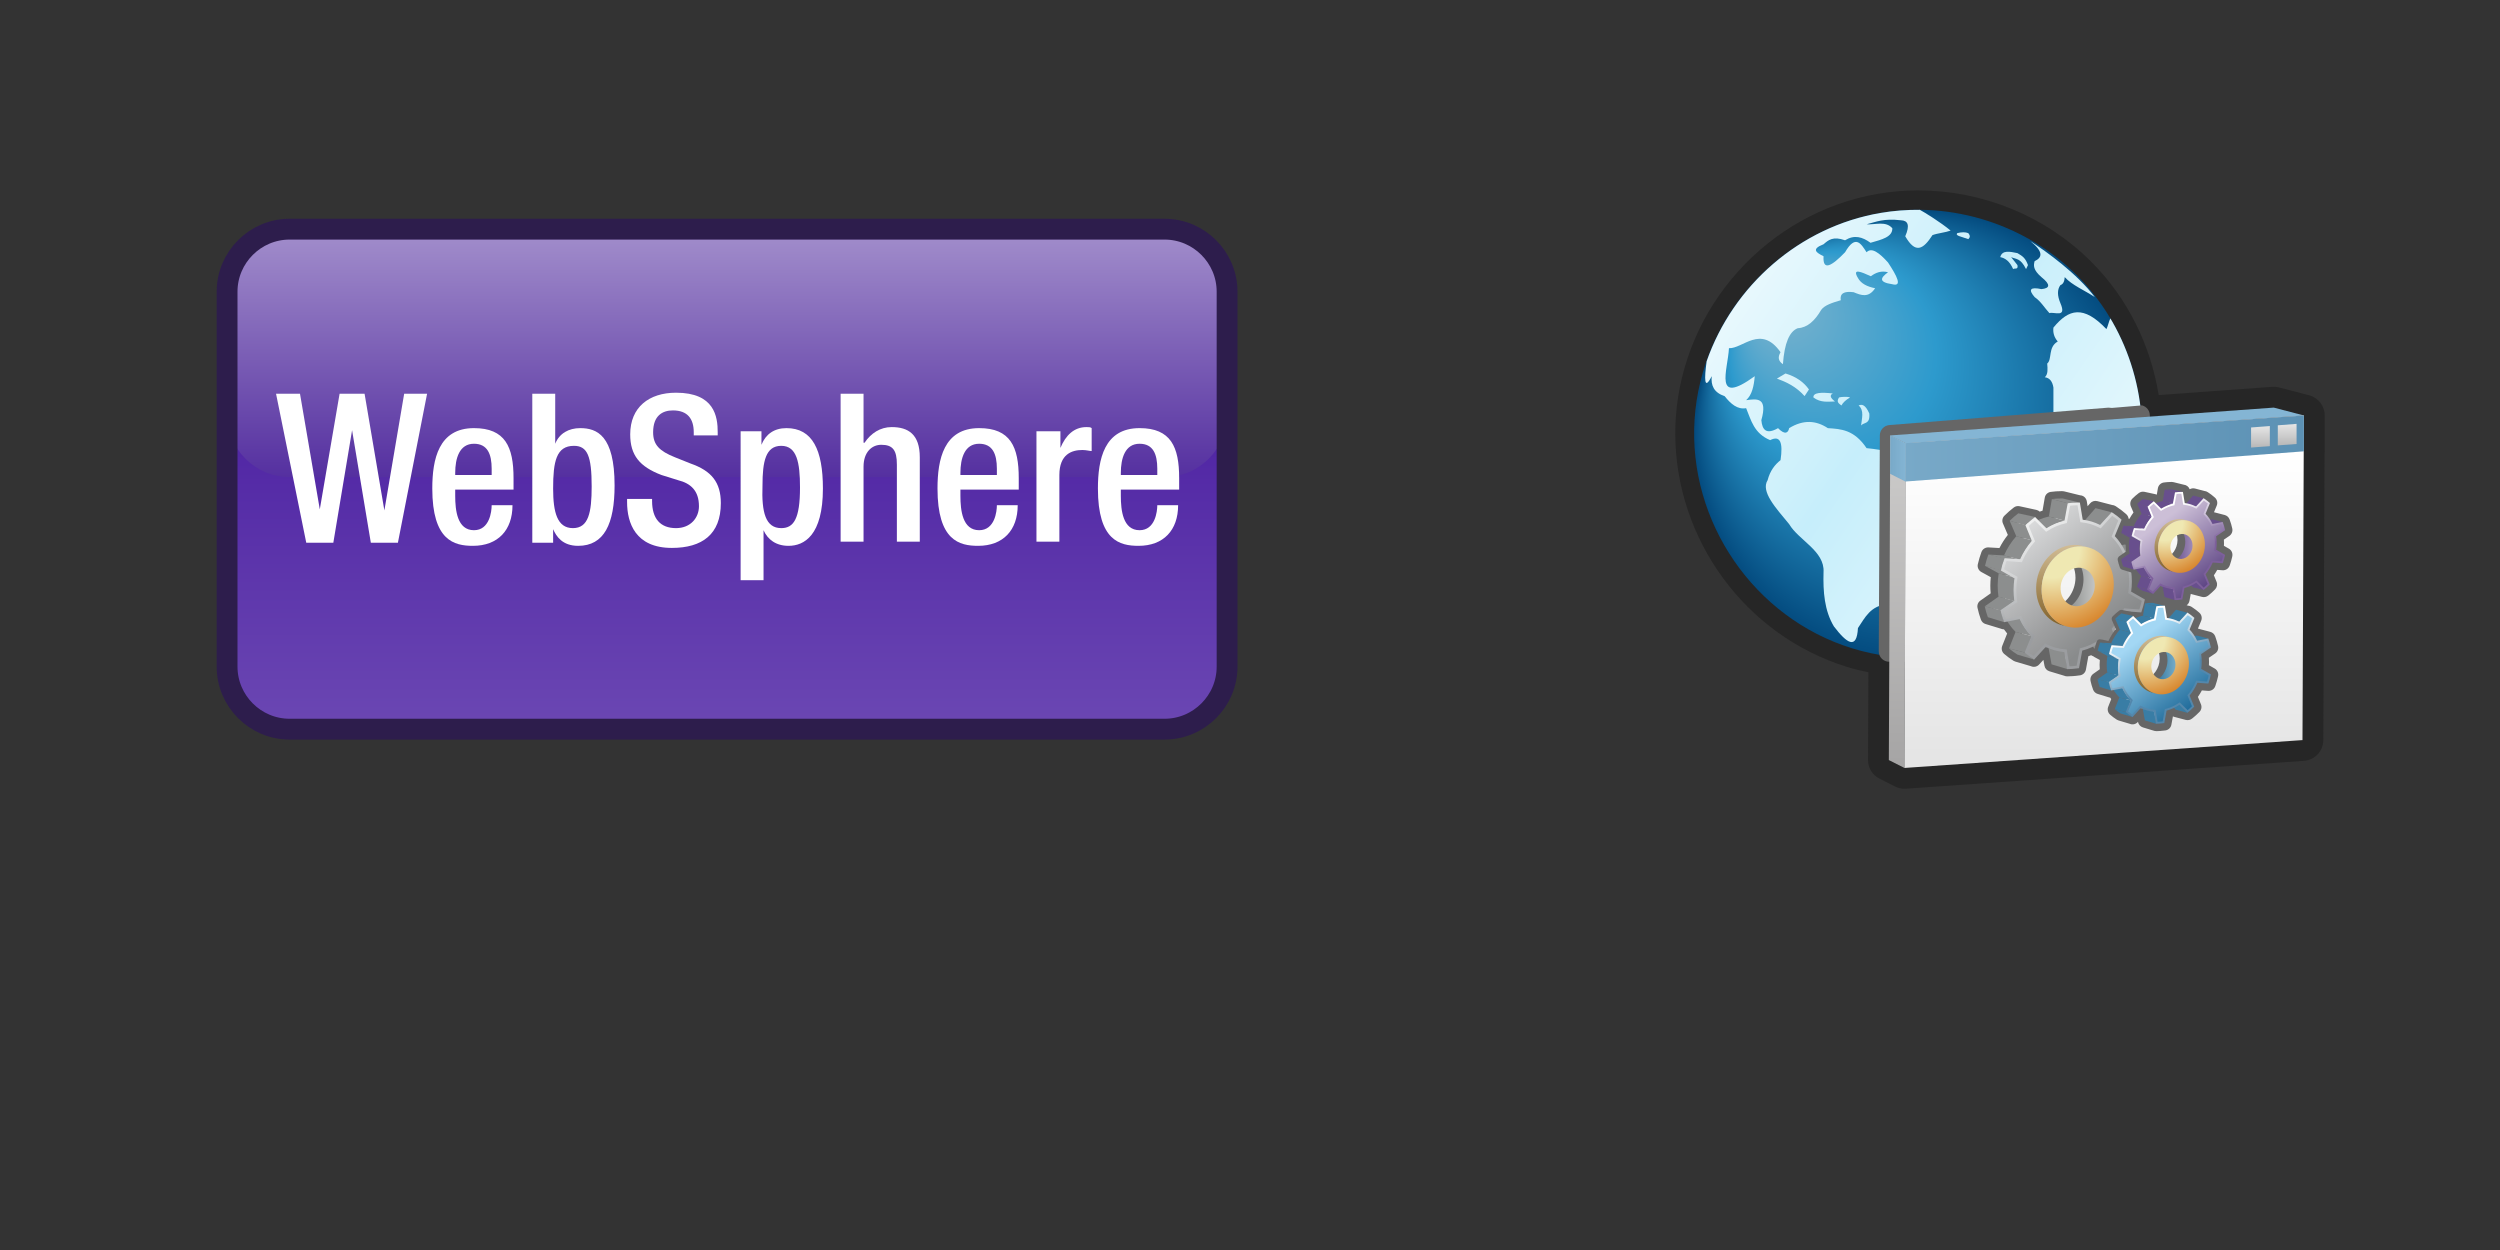 <?xml version="1.0" encoding="utf-8"?>
<!DOCTYPE svg PUBLIC "-//W3C//DTD SVG 1.0//EN" "http://www.w3.org/TR/2001/REC-SVG-20010904/DTD/svg10.dtd">
<svg xmlns="http://www.w3.org/2000/svg" xmlns:xlink="http://www.w3.org/1999/xlink" width="240" height="120" viewBox="0 0 240 120" overflow="visible" enable-background="new 0 0 240 120" xml:space="preserve">

<rect x="0" y="0" width="240" height="120" fill="#333333" stroke="none"/>

<g id="Layer_1">

<path id="template" fill="none" d="M239.5,109.5c0,5.5-4.5,10-10,10H9.5c-5.5,0-10-4.5-10-10V9.5c0-5.5,4.5-10,10-10h220
	c5.5,0,10,4.5,10,10V109.5z"/>
<linearGradient id="DECAL_AREA_1_" gradientUnits="userSpaceOnUse" x1="53.8" y1="1056" x2="53.8" y2="1008" gradientTransform="matrix(1 0 0 1 16 -986)">
	<stop  offset="0" style="stop-color:#6B47B3"/>
	<stop  offset="1" style="stop-color:#3E0F9A"/>
</linearGradient>
<path id="DECAL_AREA_2_" fill="url(#DECAL_AREA_1_)" d="M117.8,64c0,3.3-2.7,6-6,6h-84c-3.3,0-6-2.7-6-6V28c0-3.3,2.7-6,6-6h84
	c3.3,0,6,2.7,6,6V64z"/>
<linearGradient id="Reflection_2_" gradientUnits="userSpaceOnUse" x1="53.8" y1="1031.75" x2="53.8" y2="1007.75" gradientTransform="matrix(1 0 0 1 16 -986)">
	<stop  offset="0" style="stop-color:#5530A0"/>
	<stop  offset="1" style="stop-color:#A38FCC"/>
</linearGradient>
<path id="Reflection_1_" fill="url(#Reflection_2_)" d="M117.8,39.8c0,3.3-2.7,6-6,6h-84c-3.3,0-6-2.7-6-6v-12c0-3.3,2.7-6,6-6h84
	c3.3,0,6,2.7,6,6V39.8z"/>
<path id="DecalBorder" fill="none" stroke="#2D1D4C" stroke-width="2" d="M117.8,64c0,3.3-2.7,6-6,6h-84c-3.3,0-6-2.7-6-6V28
	c0-3.3,2.7-6,6-6h84c3.3,0,6,2.7,6,6V64z"/>
<g>
	<path fill="#FFFFFF" d="M26.5,37.8h2.3l1.9,11.1h0l1.9-11.1H35L36.9,49h0l1.9-11.2H41l-2.8,14.3h-2.6l-1.8-10.8h0l-1.8,10.8h-2.6
		L26.5,37.8z"/>
	<path fill="#FFFFFF" d="M43.7,47v0.6c0,1.4,0.2,3.3,1.8,3.3c1.5,0,1.7-1.8,1.7-2.4h2c0,2.4-1.4,3.9-3.8,3.9c-1.8,0-3.9-0.5-3.9-5.5
		c0-2.8,0.6-5.8,4-5.8c3,0,3.8,1.8,3.8,4.8V47H43.7z M47.2,45.5V45c0-1.4-0.4-2.4-1.7-2.4c-1.4,0-1.8,1.4-1.8,2.8v0.2H47.2z"/>
	<path fill="#FFFFFF" d="M51.1,37.8h2.2v4.8h0c0.4-1,1.3-1.5,2.4-1.5c1.6,0,3.3,0.7,3.3,5.5c0,3.7-1,5.8-3.5,5.8
		c-1.5,0-2.1-0.9-2.4-1.6h0v1.3h-2V37.8z M55,50.7c1.5,0,1.8-1.5,1.8-4c0-2.9-0.4-3.9-1.7-3.9c-1.7,0-2,1.5-2,4.1
		C53.1,49.2,53.5,50.7,55,50.7z"/>
	<path fill="#FFFFFF" d="M62.6,47.7v0.4c0,1.7,0.8,2.6,2.3,2.6c1.4,0,2.2-1,2.2-2.1c0-1.5-0.8-2.2-2-2.5l-1.6-0.5
		c-2.1-0.8-3-1.9-3-3.9c0-2.6,1.8-4,4.4-4c3.7,0,4,2.3,4,3.8v0.3h-2.3v-0.3c0-1.3-0.6-2.1-2-2.1c-1,0-1.9,0.5-1.9,2.1
		c0,1.2,0.6,1.8,2.1,2.4l1.5,0.6c2,0.7,2.9,1.8,2.9,3.8c0,3-1.8,4.3-4.7,4.3c-3.5,0-4.3-2.4-4.3-4.4v-0.3H62.6z"/>
	<path fill="#FFFFFF" d="M71.1,41.4h2v1.3h0c0.4-1,1.2-1.6,2.4-1.6c2.5,0,3.5,2.1,3.5,5.8c0,4.5-1.8,5.5-3.3,5.5
		c-1.2,0-2-0.6-2.4-1.5h0v4.8h-2.2V41.4z M75,50.7c1.2,0,1.8-0.9,1.8-3.9c0-2.4-0.3-4-1.8-4c-1.5,0-1.8,1.5-1.8,3.8
		C73.1,49.2,73.5,50.7,75,50.7z"/>
	<path fill="#FFFFFF" d="M80.7,37.8h2.2v4.7l0.1,0c0.6-0.9,1.5-1.5,2.6-1.5c1.6,0,2.7,0.7,2.7,2.9v8.1h-2.2v-7.4
		c0-1.4-0.4-1.9-1.5-1.9c-0.9,0-1.7,0.7-1.7,2.1v7.2h-2.2V37.8z"/>
	<path fill="#FFFFFF" d="M92.2,47v0.6c0,1.4,0.2,3.3,1.8,3.3c1.5,0,1.7-1.8,1.7-2.4h2c0,2.4-1.4,3.9-3.8,3.9c-1.8,0-3.9-0.5-3.9-5.5
		c0-2.8,0.6-5.8,4-5.8c3,0,3.8,1.8,3.8,4.8V47H92.2z M95.7,45.5V45c0-1.4-0.4-2.4-1.7-2.4c-1.4,0-1.8,1.4-1.8,2.8v0.2H95.7z"/>
	<path fill="#FFFFFF" d="M99.6,41.4h2.2V43h0c0.5-1.2,1.3-2,2.5-2c0.2,0,0.4,0,0.5,0.1v2.2c-0.2,0-0.5-0.1-0.9-0.1
		c-1,0-2.2,0.4-2.2,2.4v6.4h-2.2V41.4z"/>
	<path fill="#FFFFFF" d="M107.6,47v0.6c0,1.4,0.2,3.3,1.8,3.3c1.5,0,1.7-1.8,1.7-2.4h2c0,2.4-1.4,3.9-3.8,3.9
		c-1.8,0-3.9-0.5-3.9-5.5c0-2.8,0.6-5.8,4-5.8c3,0,3.8,1.8,3.8,4.8V47H107.6z M111.1,45.5V45c0-1.4-0.4-2.4-1.7-2.4
		c-1.4,0-1.8,1.4-1.8,2.8v0.2H111.1z"/>
</g>

<defs>
</defs>
<path id="Background_1_" fill="none" d="M240,110c0,5.523-4.478,10-10,10H10c-5.523,0-10-4.477-10-10V10C0,4.477,4.477,0,10,0h220
	c5.522,0,10,4.477,10,10V110z"/>
<path fill="#262626" d="M221.678,37.948l-2.894-0.755c-0.216-0.057-0.428-0.076-0.649-0.059l-10.901,0.791
	c-0.767-4.737-2.937-9.259-6.474-12.798c-4.422-4.416-10.449-6.847-16.61-6.849c-1.29,0-2.587,0.107-3.873,0.327
	c-10.581,1.815-18.695,10.836-19.405,21.542c-0.033,0.49-0.047,0.987-0.047,1.473c0.012,10.131,6.691,19.367,16.477,22.402
	c0.684,0.211,1.372,0.377,2.063,0.521l-0.036,8.413c-0.005,0.76,0.42,1.45,1.098,1.791l1.496,0.758
	c0.281,0.142,0.593,0.216,0.906,0.216c0.045,0,0.09-0.002,0.135-0.005l38.213-2.674c1.048-0.072,1.855-0.938,1.862-1.985
	l0.119-27.474c0.011-0.084,0.017-0.17,0.017-0.257v-3.442C223.174,38.972,222.561,38.178,221.678,37.948z"/>
<radialGradient id="SVGID_1_" cx="260.558" cy="-694.204" r="21.504" fx="259.817" fy="-715.064" gradientTransform="matrix(0.707 -0.707 0.707 0.707 490.824 716.776)" gradientUnits="userSpaceOnUse">
	<stop  offset="0" style="stop-color:#85B6CD"/>
	<stop  offset="0.459" style="stop-color:#2D9ACD"/>
	<stop  offset="1" style="stop-color:#044C80"/>
</radialGradient>
<path fill="url(#SVGID_1_)" d="M199.392,26.441c6.89,6.891,8.268,17.903,3.26,26.272c-5.045,8.427-15.469,12.418-24.852,9.524
	c-9.409-2.904-15.754-12.16-15.119-21.975c0.637-9.819,8.149-18.173,17.857-19.824C187.373,19.277,194.487,21.538,199.392,26.441"/>
<linearGradient id="SVGID_2_" gradientUnits="userSpaceOnUse" x1="143.285" y1="16.154" x2="229.841" y2="75.649">
	<stop  offset="0.104" style="stop-color:#FFFFFF"/>
	<stop  offset="0.204" style="stop-color:#F1FBFE"/>
	<stop  offset="0.391" style="stop-color:#CDF0FB"/>
	<stop  offset="0.423" style="stop-color:#C6EEFB"/>
	<stop  offset="0.663" style="stop-color:#E9F9FD"/>
	<stop  offset="0.841" style="stop-color:#FFFFFF"/>
</linearGradient>
<path fill="url(#SVGID_2_)" d="M175.951,37.773c-1.092-0.126-1.907-0.102-1.864,0.384c0.692,0.518,1.383,0.4,2.073,0.384
	C175.717,38.205,175.614,37.943,175.951,37.773z"/>
<linearGradient id="SVGID_3_" gradientUnits="userSpaceOnUse" x1="143.189" y1="15.17" x2="231.179" y2="75.651">
	<stop  offset="0.104" style="stop-color:#FFFFFF"/>
	<stop  offset="0.204" style="stop-color:#F1FBFE"/>
	<stop  offset="0.391" style="stop-color:#CDF0FB"/>
	<stop  offset="0.423" style="stop-color:#C6EEFB"/>
	<stop  offset="0.663" style="stop-color:#E9F9FD"/>
	<stop  offset="0.841" style="stop-color:#FFFFFF"/>
</linearGradient>
<path fill="url(#SVGID_3_)" d="M176.545,38.158c-0.295,0.448,0.006,0.588,0.231,0.767c0.154-0.284,0.43-0.539,0.825-0.767
	C177.407,38.049,176.676,38.102,176.545,38.158z"/>
<linearGradient id="SVGID_4_" gradientUnits="userSpaceOnUse" x1="144.751" y1="16.491" x2="228.442" y2="74.017">
	<stop  offset="0.104" style="stop-color:#FFFFFF"/>
	<stop  offset="0.204" style="stop-color:#F1FBFE"/>
	<stop  offset="0.391" style="stop-color:#CDF0FB"/>
	<stop  offset="0.423" style="stop-color:#C6EEFB"/>
	<stop  offset="0.663" style="stop-color:#E9F9FD"/>
	<stop  offset="0.841" style="stop-color:#FFFFFF"/>
</linearGradient>
<path fill="url(#SVGID_4_)" d="M178.428,38.925c0.55,0.48,0.312,1.228,0.235,1.918c0.288-0.336,0.877-0.071,0.79-1.15
	C179.074,38.842,178.744,38.778,178.428,38.925z"/>
<linearGradient id="SVGID_5_" gradientUnits="userSpaceOnUse" x1="155.72" y1="-0.003" x2="241.802" y2="59.166">
	<stop  offset="0.104" style="stop-color:#FFFFFF"/>
	<stop  offset="0.204" style="stop-color:#F1FBFE"/>
	<stop  offset="0.391" style="stop-color:#CDF0FB"/>
	<stop  offset="0.423" style="stop-color:#C6EEFB"/>
	<stop  offset="0.663" style="stop-color:#E9F9FD"/>
	<stop  offset="0.841" style="stop-color:#FFFFFF"/>
</linearGradient>
<path fill="url(#SVGID_5_)" d="M187.894,22.381c-0.213,0.256,0.361,0.319,1.063,0.575c0.145-0.146,0.234-0.292-0.003-0.575
	C188.68,22.271,188.326,22.272,187.894,22.381z"/>
<linearGradient id="SVGID_6_" gradientUnits="userSpaceOnUse" x1="156.308" y1="-0.487" x2="241.96" y2="58.387">
	<stop  offset="0.104" style="stop-color:#FFFFFF"/>
	<stop  offset="0.204" style="stop-color:#F1FBFE"/>
	<stop  offset="0.391" style="stop-color:#CDF0FB"/>
	<stop  offset="0.423" style="stop-color:#C6EEFB"/>
	<stop  offset="0.663" style="stop-color:#E9F9FD"/>
	<stop  offset="0.841" style="stop-color:#FFFFFF"/>
</linearGradient>
<path fill="url(#SVGID_6_)" d="M193.675,24.3c-0.722-0.145-1.465-0.323-1.654,0.384c0.486,0.091,0.914,0.406,1.241,1.15
	c0.135-0.128,0.51,0.1,0.413-0.384c-0.204-0.255-0.404-0.511-0.604-0.766c0.46,0.217,0.892,0.06,1.43,1.15
	c0.062-0.128,0.12-0.255,0.186-0.384C194.436,24.767,194.187,24.601,193.675,24.3z"/>
<linearGradient id="SVGID_7_" gradientUnits="userSpaceOnUse" x1="156.76" y1="-0.258" x2="241.668" y2="58.105">
	<stop  offset="0.104" style="stop-color:#FFFFFF"/>
	<stop  offset="0.204" style="stop-color:#F1FBFE"/>
	<stop  offset="0.391" style="stop-color:#CDF0FB"/>
	<stop  offset="0.423" style="stop-color:#C6EEFB"/>
	<stop  offset="0.663" style="stop-color:#E9F9FD"/>
	<stop  offset="0.841" style="stop-color:#FFFFFF"/>
</linearGradient>
<path fill="url(#SVGID_7_)" d="M196.741,30.058c0.499-0.148,1.688,0.51,1.059-0.951c-0.306-0.72-0.318-1.307,0-1.736
	c0.286-0.093,0.394-0.403,0.413-0.767c0.7,0.776,1.929,1.278,2.89,1.919c-1.689-2.238-4.6-4.347-6.19-5.374
	c1.31,1.059,1.128,1.584,0.413,1.919c-0.119,0.408-0.156,0.841,0.652,1.536c0.917,0.732,0.806,1.072,0,1.151
	c-1.105-0.232-1.272,0.051-0.652,0.768C195.916,28.924,196.27,29.545,196.741,30.058z"/>
<linearGradient id="SVGID_8_" gradientUnits="userSpaceOnUse" x1="152.868" y1="8.213" x2="234.799" y2="64.53">
	<stop  offset="0.104" style="stop-color:#FFFFFF"/>
	<stop  offset="0.204" style="stop-color:#F1FBFE"/>
	<stop  offset="0.391" style="stop-color:#CDF0FB"/>
	<stop  offset="0.423" style="stop-color:#C6EEFB"/>
	<stop  offset="0.663" style="stop-color:#E9F9FD"/>
	<stop  offset="0.841" style="stop-color:#FFFFFF"/>
</linearGradient>
<path fill="url(#SVGID_8_)" d="M202.216,31.595c-2.209-2.324-3.621-1.936-5.087-0.147c-0.058,0.465,0.051,0.913,0.414,1.336
	c-0.957,0.541-0.517,1.707-1.012,2.119c0.042,0.505,0.095,1.019-0.228,1.313c0.473,0.059,0.731,0.411,0.825,0.989
	c0,0.841,0,1.683,0,2.524c1.367,1.695,2.796,3.744,3.716,2.848c0.427-0.528,0.921-0.46,1.53-0.399
	c-0.395-0.622,0.431-0.666,1.274-0.818c0.649,0.424,1.168,1.195,0.911,3.521c0.27,2.942-1.181,5.886-2.707,8.829
	c0.673-0.988,1.359-2.092,1.982-3.304c2.776-6.293,2.324-13.626-1.052-19.526c-0.065-0.104-0.123-0.208-0.19-0.313
	C202.457,30.824,202.354,31.34,202.216,31.595z"/>
<linearGradient id="SVGID_9_" gradientUnits="userSpaceOnUse" x1="143.303" y1="16.919" x2="228.775" y2="75.669">
	<stop  offset="0.104" style="stop-color:#FFFFFF"/>
	<stop  offset="0.204" style="stop-color:#F1FBFE"/>
	<stop  offset="0.391" style="stop-color:#CDF0FB"/>
	<stop  offset="0.423" style="stop-color:#C6EEFB"/>
	<stop  offset="0.663" style="stop-color:#E9F9FD"/>
	<stop  offset="0.841" style="stop-color:#FFFFFF"/>
</linearGradient>
<path fill="url(#SVGID_9_)" d="M171.409,35.854l-0.826,0.489c0.908,0.337,1.809,0.741,2.657,1.682l0.42-0.636
	C173.169,36.689,172.438,36.164,171.409,35.854z"/>
<linearGradient id="SVGID_10_" gradientUnits="userSpaceOnUse" x1="144.609" y1="15.87" x2="229.026" y2="73.895">
	<stop  offset="0.104" style="stop-color:#FFFFFF"/>
	<stop  offset="0.204" style="stop-color:#F1FBFE"/>
	<stop  offset="0.391" style="stop-color:#CDF0FB"/>
	<stop  offset="0.423" style="stop-color:#C6EEFB"/>
	<stop  offset="0.663" style="stop-color:#E9F9FD"/>
	<stop  offset="0.841" style="stop-color:#FFFFFF"/>
</linearGradient>
<path fill="url(#SVGID_10_)" d="M164.327,36.113c-0.094,0.875,0.199,1.572,1.239,1.919c0.591,0.746,1.231,1.305,2.063,1.152
	c0.482,1.156,0.742,2.417,2.308,3.071c0.966-0.499,1.249,0.228,0.995,1.919c-0.555,0.442-1.007,1.025-1.238,1.918
	c-0.694,1.101,0.803,2.687,2.063,4.223c0.911,1.549,3.427,2.582,3.303,4.605c-0.053,1.888,0.084,3.7,0.995,5.216
	c1.247,1.636,2.194,2.278,2.308,0.159c0.686-1.007,1.193-2.165,2.888-2.303c1.607,0.039,2.402-1.426,3.303-2.69
	c1.523-0.414,2.99-0.931,3.716-2.685c-0.646-0.811,0.025-1.728,1.237-2.688c1.592-1.264,0.986-1.979-0.412-2.492
	c-0.868-0.195-2.463-0.563-4.953-1.137c-1.28-0.087-1.101-1.419-1.649-2.126c-0.234-0.698-1.618-0.98-3.303-1.152
	c-1.187-1.77-2.45-1.842-3.715-1.919c-1.124-0.745-2.347-0.841-3.717,0c-0.081,0.425-0.375,0.708-1.066,0
	c-1.136,0.648-1.518,0.164-1.602-0.768c0.627-2.216-0.422-2.059-1.46-1.918c0.563-0.5,0.746-1.354,0.826-2.303
	c-4.008,2.909-2.583-0.604-2.475-2.687c1.315,0.065,3.065-2.303,4.951,0.385c-0.273,0.456-0.229,0.846,0.229,1.15
	c0.144-2.04,0.631-3.151,1.424-3.454c0.926-0.051,1.646-0.724,2.248-1.757c0.314-0.454,1.087-0.697,1.88-0.929
	c-0.1-0.624,0.282-0.899,1.238-0.769c0.714,0.298,1.428,0.575,2.062-0.383c-0.773-0.153-1.362-0.452-1.649-0.982
	c-0.592-0.99,0.324-0.58,1.237-0.17c0.479-0.356,1.009-0.553,1.65-0.383c-0.684,0.502-0.991,0.949,0.414,1.152
	c0.988,0.26,0.449-0.776-0.414-2.087c-0.818-0.908-1.565-1.5-2.062-0.984c-0.535-0.831-1.056-1.74-2.063,0
	c-1.283,1.333-2.158,1.837-2.065,0.385c-0.665-0.333-1.245-0.671,0-1.152c0.455-0.393,0.897-0.8,2.065-0.383
	c0.873-0.543,1.651-0.339,2.443,0.242c1.106-0.318,2.112-0.555,2.096-1.394c-0.63-0.73-1.627-0.327-2.476-0.383
	c0.921-0.228,1.615-0.582,3.303-0.385c0.661,0.024,0.886,0.457,0.412,1.536c0.983,1.704,1.714,1.273,2.615-0.113
	c0.489-0.183,1.254-0.251,1.742-0.432c-0.979-0.814-2.517-1.762-2.955-1.995c-1.25-0.011-2.508,0.083-3.758,0.296
	c-7.797,1.327-14.173,6.981-16.711,14.244C163.606,36.38,163.593,37.56,164.327,36.113z"/>
<path fill="#666666" d="M205.636,38.917l-2.893,0.244l-0.332-0.028l-21.026,1.671c-0.517,0.042-0.919,0.473-0.921,0.991
	l-0.104,20.727c-0.002,0.279,0.114,0.548,0.316,0.737c0.186,0.173,0.429,0.269,0.681,0.269c0.025,0,0.052-0.001,0.078-0.003
	l36.924,0.224c0.519-0.04,0.921-0.473,0.925-0.994l-12.915-19.26c0.01-0.055,0.015-0.11,0.015-0.167v-3.442
	C206.384,39.428,206.076,39.031,205.636,38.917z"/>
<linearGradient id="SVGID_11_" gradientUnits="userSpaceOnUse" x1="182.145" y1="42.507" x2="182.145" y2="73.163">
	<stop  offset="0" style="stop-color:#CDCCCB"/>
	<stop  offset="1" style="stop-color:#A6A5A5"/>
</linearGradient>
<polygon fill="url(#SVGID_11_)" points="182.825,73.723 181.328,72.966 181.465,41.801 182.963,42.559 "/>
<linearGradient id="SVGID_12_" gradientUnits="userSpaceOnUse" x1="181.451" y1="44.02" x2="182.963" y2="44.02">
	<stop  offset="0" style="stop-color:#78A9C8"/>
	<stop  offset="1" style="stop-color:#84B5D4"/>
</linearGradient>
<polygon fill="url(#SVGID_12_)" points="182.936,46.239 181.451,45.484 181.465,41.801 182.963,42.559 "/>
<polygon fill="#84B5D4" points="182.963,42.559 181.465,41.801 218.281,39.13 221.174,39.885 "/>
<linearGradient id="SVGID_13_" gradientUnits="userSpaceOnUse" x1="202" y1="43.622" x2="202" y2="72.42">
	<stop  offset="0" style="stop-color:#FFFFFF"/>
	<stop  offset="1" style="stop-color:#E5E5E5"/>
</linearGradient>
<polygon fill="url(#SVGID_13_)" points="221.174,39.885 221.038,71.049 182.825,73.723 182.963,42.559 "/>
<linearGradient id="SVGID_14_" gradientUnits="userSpaceOnUse" x1="182.9" y1="43.057" x2="221.175" y2="43.057">
	<stop  offset="0" style="stop-color:#78A9C8"/>
	<stop  offset="1" style="stop-color:#5C91B4"/>
</linearGradient>
<polygon fill="url(#SVGID_14_)" points="221.174,39.885 221.175,43.327 182.9,46.229 182.915,42.54 "/>
<linearGradient id="SVGID_15_" gradientUnits="userSpaceOnUse" x1="219.568" y1="42.666" x2="219.568" y2="40.693">
	<stop  offset="0" style="stop-color:#BABABA"/>
	<stop  offset="1" style="stop-color:#E5E5E5"/>
</linearGradient>
<polygon fill="url(#SVGID_15_)" points="220.471,40.691 220.471,42.624 218.667,42.756 218.669,40.83 "/>
<linearGradient id="SVGID_16_" gradientUnits="userSpaceOnUse" x1="217.004" y1="42.875" x2="217.004" y2="40.903">
	<stop  offset="0" style="stop-color:#BABABA"/>
	<stop  offset="1" style="stop-color:#E5E5E5"/>
</linearGradient>
<polygon fill="url(#SVGID_16_)" points="217.904,40.901 217.905,42.832 216.102,42.964 216.104,41.038 "/>
<path fill="#666666" d="M206.979,70.185c-0.091,0-0.176-0.019-0.256-0.05l0,0l-1.004-0.304c-0.244-0.075-0.426-0.278-0.471-0.529
	l0,0l-0.001-0.009l-0.022,0.025c-0.199,0.221-0.515,0.281-0.777,0.164l0,0l-1.055-0.314l-0.169-0.074
	c-0.239-0.15-0.453-0.311-0.649-0.483l0,0c-0.218-0.188-0.292-0.493-0.187-0.76l0,0l0.292-0.741c-0.034-0.043-0.067-0.087-0.1-0.133
	l0,0c-0.05-0.006-0.099-0.019-0.146-0.037l0,0l-1.061-0.325c-0.204-0.061-0.366-0.217-0.439-0.417l0,0
	c-0.101-0.273-0.179-0.544-0.238-0.814l0,0c-0.061-0.268,0.045-0.546,0.27-0.703l0,0l0.613-0.432
	c-0.012-0.146-0.018-0.294-0.018-0.443l0,0c0.001-0.017,0.001-0.032,0.003-0.043l0,0c0.001-0.142,0.007-0.274,0.019-0.404l0,0
	l-0.53-0.29c-0.04-0.021-0.077-0.047-0.109-0.074l0,0c-0.07-0.021-0.136-0.053-0.195-0.093l0,0
	c-0.088,0.033-0.177,0.066-0.268,0.097l0,0l-0.233,1.286c-0.055,0.291-0.291,0.513-0.585,0.55l0,0l-0.075,0.008
	c-0.204,0.033-0.4,0.051-0.594,0.065l0,0c-0.152,0.012-0.297,0.016-0.429,0.018l0,0l-0.111,0.003
	c-0.109,0.004-0.216-0.02-0.309-0.064l0,0l-1.405-0.423c-0.244-0.076-0.426-0.278-0.47-0.529l0,0l-0.104-0.564l-0.412,0.448
	c-0.201,0.221-0.522,0.281-0.788,0.155l0,0l-1.507-0.444l-0.163-0.074c-0.333-0.206-0.624-0.425-0.895-0.658l0,0
	c-0.219-0.187-0.295-0.493-0.188-0.763l0,0l0.474-1.197c-0.108-0.13-0.209-0.265-0.305-0.399l0,0
	c-0.104,0.002-0.207-0.021-0.299-0.063l0,0l-1.477-0.45c-0.201-0.062-0.362-0.214-0.437-0.414l0,0
	c-0.14-0.38-0.243-0.754-0.326-1.128l0,0c-0.061-0.269,0.047-0.545,0.271-0.702l0,0l0.99-0.698
	c-0.021-0.243-0.034-0.492-0.034-0.745l0,0c0-0.038,0.001-0.061,0.001-0.039l0,0c0.002-0.271,0.017-0.521,0.043-0.768l0,0
	l-0.908-0.498c-0.266-0.146-0.402-0.452-0.335-0.749l0,0c0.098-0.412,0.208-0.795,0.348-1.17l0,0
	c0.104-0.279,0.377-0.456,0.674-0.441l0,0l1.051,0.06c0.23-0.448,0.5-0.872,0.808-1.261l0,0l-0.471-1.098
	c-0.11-0.257-0.053-0.553,0.146-0.748l0,0c0.296-0.295,0.592-0.552,0.897-0.784l0,0c0.159-0.12,0.359-0.164,0.554-0.122l0,0
	l1.615,0.352c0.12,0.025,0.229,0.083,0.319,0.166l0,0c0.089-0.033,0.18-0.063,0.271-0.092l0,0l0.213-1.244
	c0.048-0.292,0.282-0.519,0.574-0.559l0,0c0.188-0.027,0.348-0.042,0.504-0.053l0,0c0.169-0.014,0.334-0.018,0.492-0.018l0,0
	c0.052,0,0.103,0,0.15,0.002l0,0l0.146,0.02l1.529,0.377c0.32,0.014,0.583,0.249,0.639,0.565l0,0l0.079,0.482l0.242-0.278
	c0.169-0.194,0.432-0.275,0.682-0.211l0,0l1.436,0.373c0.112,0.006,0.224,0.041,0.323,0.105l0,0l0.095,0.063
	c0.304,0.195,0.592,0.416,0.865,0.656l0,0l0.072,0.063c0.128,0.115,0.206,0.271,0.225,0.436l0,0l0.075,0.004
	c0.117-0.212,0.246-0.416,0.39-0.607l0,0l-0.252-0.584c-0.108-0.254-0.051-0.552,0.144-0.748l0,0
	c0.203-0.201,0.407-0.376,0.614-0.532l0,0c0.157-0.118,0.358-0.161,0.551-0.12l0,0l1.048,0.227c0.046,0.01,0.09,0.023,0.133,0.043
	l0,0l0.104-0.61c0.048-0.284,0.272-0.509,0.558-0.555l0,0c0.142-0.024,0.264-0.034,0.343-0.038l0,0
	c0.143-0.014,0.27-0.016,0.382-0.016l0,0c0.019,0,0.044,0,0.071,0.002l0,0l0.152,0.02l0.976,0.242
	c0.261,0.025,0.482,0.196,0.572,0.438l0,0c0.153-0.088,0.337-0.115,0.512-0.07l0,0l0.896,0.235c0.117,0.009,0.232,0.048,0.334,0.119
	l0,0l0.034,0.023c0.217,0.138,0.414,0.292,0.597,0.454l0,0l0.046,0.039c0.217,0.19,0.287,0.5,0.178,0.767l0,0l-0.264,0.638
	l1.029,0.267c0.213,0.056,0.388,0.213,0.466,0.422l0,0l0.023,0.066c0.093,0.245,0.165,0.5,0.224,0.759l0,0l0.013,0.058
	c0.057,0.27-0.055,0.547-0.281,0.704l0,0l-0.525,0.357c0.007,0.107,0.01,0.219,0.01,0.33l0,0v0.027c0,0.078-0.002,0.158-0.006,0.237
	l0,0l0.474,0.269c0.255,0.146,0.387,0.435,0.331,0.722l0,0l-0.015,0.077c-0.059,0.257-0.128,0.51-0.218,0.769l0,0l-0.023,0.061
	c-0.102,0.286-0.381,0.469-0.687,0.446l0,0l-0.506-0.036c-0.097,0.181-0.204,0.354-0.321,0.521l0,0l0.256,0.619
	c0.104,0.246,0.049,0.531-0.135,0.725l0,0l-0.043,0.045c-0.18,0.188-0.37,0.355-0.554,0.504l0,0l-0.061,0.049
	c-0.167,0.137-0.39,0.186-0.6,0.131l0,0l-1.033-0.27c-0.018-0.004-0.034-0.01-0.05-0.016l0,0l-0.124,0.664
	c-0.031,0.175-0.131,0.325-0.268,0.425l0,0l0.148,0.039c0.113,0.009,0.226,0.046,0.326,0.113l0,0l0.054,0.038
	c0.225,0.145,0.435,0.306,0.646,0.488l0,0l0.049,0.045c0.213,0.192,0.279,0.496,0.171,0.762l0,0l-0.307,0.74
	c0.006,0.01,0.012,0.017,0.019,0.025l0,0c0.015,0.002,0.029,0.006,0.044,0.01l0,0l1.122,0.295c0.208,0.055,0.379,0.207,0.459,0.407
	l0,0l0.033,0.093c0.096,0.261,0.173,0.53,0.238,0.815l0,0l0.014,0.062c0.057,0.271-0.055,0.547-0.283,0.701l0,0l-0.601,0.408
	c0.01,0.13,0.014,0.26,0.014,0.391l0,0v0.026c-0.001,0.101-0.004,0.199-0.01,0.299l0,0l0.553,0.316
	c0.256,0.145,0.388,0.437,0.329,0.725l0,0l-0.017,0.078c-0.062,0.271-0.136,0.545-0.227,0.804l0,0l-0.021,0.068
	c-0.096,0.3-0.384,0.495-0.697,0.472l0,0l-0.595-0.045c-0.116,0.218-0.243,0.425-0.382,0.621l0,0l0.291,0.708
	c0.105,0.253,0.047,0.545-0.146,0.74l0,0l-0.037,0.035c-0.188,0.194-0.39,0.381-0.592,0.538l0,0l-0.067,0.054
	c-0.167,0.143-0.394,0.191-0.606,0.138l0,0l-1.124-0.296c-0.04-0.011-0.08-0.025-0.118-0.044l0,0l-0.147,0.8
	c-0.053,0.288-0.288,0.511-0.58,0.549l0,0l-0.061,0.006c-0.133,0.021-0.277,0.038-0.428,0.046l0,0
	c-0.105,0.008-0.213,0.014-0.327,0.015l0,0H206.979L206.979,70.185z M205.659,67.369l0.229,0.06
	c0.257,0.064,0.451,0.273,0.497,0.534l0,0l0.124,0.69l0.579,0.175c0.04-0.001,0.082-0.004,0.125-0.006l0,0l0.128-0.699
	c0.047-0.26,0.242-0.467,0.496-0.533l0,0c0.191-0.049,0.39-0.127,0.594-0.225l0,0c0.269-0.129,0.589-0.065,0.792,0.152l0,0
	l0.034,0.035l0.593,0.156c0.006-0.004,0.011-0.008,0.015-0.012l0,0l-0.265-0.644c-0.096-0.231-0.057-0.496,0.103-0.688l0,0
	c0.258-0.313,0.474-0.668,0.65-1.069l0,0c0.116-0.266,0.386-0.429,0.673-0.407l0,0l0.12,0.009l-0.142-0.08
	c-0.242-0.138-0.376-0.412-0.334-0.687l0,0c0.027-0.186,0.04-0.381,0.043-0.574l0,0v-0.024c-0.003-0.209-0.017-0.407-0.048-0.621
	l0,0c-0.039-0.257,0.074-0.514,0.289-0.66l0,0l0.546-0.371c-0.001-0.001-0.001-0.004-0.003-0.007l0,0l-0.608-0.159l-0.032,0.009
	c-0.283,0.069-0.579-0.051-0.734-0.296l0,0c-0.125-0.196-0.252-0.369-0.392-0.519l0,0c-0.183-0.192-0.233-0.476-0.131-0.724l0,0
	l0.27-0.65c-0.035-0.025-0.071-0.05-0.107-0.074l0,0l-0.616-0.162l-0.435,0.504c-0.154,0.181-0.396,0.266-0.628,0.227l0,0
	c-0.064-0.012-0.105-0.023-0.127-0.029l0,0l0,0c-0.298-0.038-0.536-0.268-0.585-0.563l0,0l-0.118-0.719l-0.67-0.166l0,0l0,0
	c-0.022,0-0.046,0-0.068,0.001l0,0l-0.113,0.667c-0.047,0.271-0.252,0.487-0.519,0.549l0,0c-0.198,0.045-0.399,0.113-0.604,0.203
	l0,0c-0.255,0.112-0.553,0.057-0.749-0.139l0,0l-0.076-0.074l-0.658-0.145c-0.206-0.043-0.376-0.178-0.468-0.365l0,0
	c-0.092-0.187-0.092-0.404-0.001-0.591l0,0c0.071-0.142,0.117-0.214,0.127-0.241l0,0c0.113-0.266,0.385-0.432,0.673-0.41l0,0
	l0.958,0.071c0.021-0.065,0.038-0.13,0.055-0.195l0,0l-0.878-0.502c-0.242-0.137-0.375-0.407-0.335-0.681l0,0
	c0.039-0.284,0.062-0.57,0.062-0.854l0,0c-0.001-0.015-0.001-0.024,0-0.035l0,0c-0.001-0.31-0.022-0.606-0.069-0.921l0,0
	c-0.036-0.256,0.074-0.51,0.288-0.656l0,0l0.199-0.135c0.13-0.09,0.289-0.129,0.444-0.115l0,0l0.077-0.016
	c0.274-0.053,0.557,0.07,0.705,0.309l0,0c0.13,0.208,0.264,0.389,0.404,0.529l0,0c0.189,0.191,0.247,0.475,0.15,0.727l0,0
	l-0.218,0.553l0.536,0.157l0.413-0.45c0.169-0.187,0.429-0.263,0.672-0.197l0,0l0.205,0.053c0.254,0.068,0.445,0.274,0.493,0.533
	l0,0l0.111,0.6l0.487,0.15c0.019,0,0.039-0.001,0.06-0.002l0,0l0.11-0.6c0.048-0.26,0.24-0.467,0.496-0.533l0,0
	c0.172-0.045,0.351-0.113,0.535-0.203l0,0c0.268-0.126,0.589-0.066,0.789,0.152l0,0l0.019,0.02l0.44,0.115l-0.206-0.5
	c-0.097-0.23-0.056-0.5,0.105-0.691l0,0c0.23-0.277,0.429-0.599,0.585-0.962l0,0c0.1-0.233,0.317-0.386,0.563-0.407l0,0
	c-0.206-0.146-0.314-0.397-0.275-0.651l0,0c0.025-0.163,0.037-0.339,0.039-0.516l0,0v-0.021c0-0.188-0.016-0.367-0.042-0.567l0,0
	c-0.036-0.255,0.076-0.51,0.289-0.653l0,0l0.404-0.275l-0.433-0.113l-0.021,0.005c-0.282,0.068-0.578-0.053-0.731-0.3l0,0
	c-0.111-0.176-0.225-0.332-0.351-0.465l0,0c-0.181-0.194-0.233-0.478-0.132-0.723l0,0l0.229-0.557
	c-0.017-0.012-0.033-0.022-0.05-0.034l0,0l-0.522-0.138l-0.376,0.438c-0.156,0.178-0.395,0.263-0.629,0.224l0,0
	c-0.063-0.011-0.104-0.023-0.121-0.026l0,0v-0.002c-0.293-0.039-0.53-0.268-0.578-0.561l0,0l-0.104-0.625l-0.565-0.141
	c-0.005,0-0.007,0-0.011,0l0,0l-0.098,0.568c-0.045,0.271-0.255,0.49-0.523,0.549l0,0c-0.174,0.037-0.352,0.099-0.535,0.181l0,0
	c-0.257,0.114-0.556,0.058-0.755-0.14l0,0l-0.054-0.057l-0.39-0.084l0.173,0.402c0.105,0.246,0.06,0.524-0.118,0.722l0,0
	c-0.261,0.289-0.481,0.636-0.647,1.017l0,0c-0.087,0.197-0.26,0.338-0.461,0.388l0,0c0.188,0.2,0.239,0.501,0.114,0.759l0,0
	c-0.019,0.152-0.03,0.291-0.031,0.455l0,0c-0.001,0.207-0.101,0.405-0.265,0.533l0,0c-0.165,0.125-0.383,0.17-0.584,0.116l0,0
	l-0.268-0.069l-0.119,0.029c-0.282,0.066-0.576-0.052-0.73-0.298l0,0c-0.182-0.286-0.372-0.548-0.585-0.776l0,0
	c-0.181-0.195-0.232-0.477-0.131-0.722l0,0l0.464-1.118c-0.124-0.096-0.25-0.186-0.379-0.271l0,0l-1.082-0.279l-0.732,0.842
	c-0.154,0.178-0.392,0.262-0.624,0.224l0,0c-0.15-0.028-0.188-0.046-0.188-0.042l0,0c-0.298-0.037-0.54-0.265-0.588-0.563l0,0
	l-0.199-1.196l-1.15-0.284c-0.018,0-0.033,0-0.05,0l0,0c-0.11,0-0.219,0.003-0.321,0.009l0,0l-0.198,1.166
	c-0.047,0.272-0.254,0.489-0.521,0.549l0,0c-0.309,0.067-0.61,0.169-0.904,0.3l0,0c-0.257,0.113-0.552,0.058-0.751-0.139l0,0
	l-0.157-0.158l-1.111-0.241c-0.063,0.052-0.126,0.106-0.188,0.162l0,0l0.448,1.044c0.104,0.242,0.058,0.521-0.117,0.719l0,0
	c-0.428,0.48-0.79,1.05-1.064,1.672l0,0c-0.115,0.257-0.378,0.418-0.658,0.4l0,0l-0.989-0.055c-0.004,0.015-0.007,0.028-0.011,0.043
	l0,0l0.822,0.451c0.266,0.127,0.422,0.416,0.374,0.717l0,0c-0.058,0.368-0.088,0.672-0.092,1.072l0,0
	c0,0.328,0.025,0.652,0.071,0.966l0,0c0.038,0.253-0.071,0.506-0.28,0.654l0,0l-0.942,0.663c0.019,0.07,0.04,0.139,0.061,0.208l0,0
	l1.078,0.329l0.158-0.031c0.275-0.053,0.557,0.069,0.706,0.307l0,0c0.21,0.338,0.432,0.638,0.676,0.883l0,0
	c0.189,0.191,0.247,0.476,0.148,0.727l0,0l-0.444,1.123c0.088,0.064,0.179,0.126,0.273,0.189l0,0l1.116,0.327l0.788-0.859
	c0.169-0.186,0.429-0.261,0.673-0.197l0,0l0.317,0.081c0.254,0.065,0.447,0.276,0.495,0.536l0,0l0.207,1.141l1.025,0.311
	c0.118-0.003,0.233-0.008,0.339-0.016l0,0c0.037-0.004,0.073-0.006,0.109-0.009l0,0l0.22-1.201c0.048-0.26,0.244-0.468,0.5-0.533
	l0,0c0.3-0.078,0.595-0.189,0.889-0.329l0,0c0.269-0.129,0.59-0.066,0.791,0.15l0,0l0.1,0.105l0.064,0.019
	c0.156,0.04,0.283,0.132,0.373,0.25l0,0l0.67,0.365c0.265,0.128,0.423,0.417,0.374,0.721l0,0c-0.043,0.258-0.063,0.453-0.063,0.699
	l0,0l-0.001,0.015c0,0.229,0.017,0.451,0.049,0.665l0,0c0.028,0.192-0.028,0.394-0.156,0.542l0,0
	c-0.036,0.041-0.079,0.08-0.124,0.112l0,0l0,0l-0.469,0.331l0.503,0.153l0.067-0.014c0.276-0.053,0.556,0.07,0.704,0.309l0,0
	c0.143,0.229,0.292,0.432,0.451,0.593l0,0c0.188,0.189,0.245,0.474,0.148,0.724l0,0l-0.256,0.652
	c0.012,0.007,0.024,0.015,0.037,0.023l0,0l0.641,0.19l0.474-0.521c0.13-0.141,0.313-0.22,0.5-0.22l0,0
	C205.546,67.348,205.603,67.354,205.659,67.369L205.659,67.369z"/>
<path fill="#666666" d="M207.47,61.661l-0.052-0.041l-0.066,0.005c-0.135,0.009-0.268,0.036-0.394,0.074l-0.253,0.074l0.174,0.198
	c0.275,0.316,0.452,0.747,0.452,1.249c0,0-0.003,0.013,0,0.034c-0.017,0.902-0.585,1.682-1.313,1.93l-0.246,0.083l0.176,0.191
	c0.09,0.098,0.189,0.194,0.307,0.273l0.056,0.039l0.065-0.009c1.063-0.162,1.878-1.182,1.89-2.362l-0.003-0.011
	C208.265,62.667,207.953,62.044,207.47,61.661z"/>
<path fill="#666666" d="M209.972,52.007c0.002-0.671-0.285-1.252-0.733-1.604l-0.055-0.042l-0.064,0.006
	c-0.137,0.011-0.268,0.039-0.391,0.08l-0.239,0.076l0.16,0.193c0.237,0.283,0.388,0.664,0.391,1.107
	c-0.001,0.008,0,0.018,0.001,0.029c-0.011,0.817-0.518,1.527-1.174,1.758l-0.236,0.086l0.169,0.187
	c0.091,0.102,0.189,0.197,0.307,0.276l0.052,0.036l0.067-0.009c0.984-0.143,1.736-1.084,1.748-2.176
	C209.974,52.01,209.972,52.007,209.972,52.007z"/>
<path fill="#666666" d="M199.083,53.221l-0.054-0.04l-0.063,0.005c-0.143,0.011-0.269,0.044-0.385,0.071l-0.289,0.069l0.206,0.214
	c0.451,0.464,0.744,1.117,0.748,1.893c-0.001,0.01-0.001,0.021,0.002,0.035c-0.016,1.367-0.903,2.537-2.039,2.848l-0.286,0.08
	l0.213,0.207c0.098,0.093,0.202,0.182,0.317,0.262l0.054,0.037l0.067-0.01c1.463-0.218,2.594-1.629,2.605-3.268l-0.001-0.002
	C200.18,54.614,199.751,53.749,199.083,53.221z"/>
<linearGradient id="SVGID_17_" gradientUnits="userSpaceOnUse" x1="204.402" y1="52.505" x2="205.496" y2="52.505">
	<stop  offset="0.005" style="stop-color:#335E8F"/>
	<stop  offset="1" style="stop-color:#8DADBC"/>
</linearGradient>
<path fill="url(#SVGID_17_)" d="M205.48,53.376l-1.025-0.276c-0.035-0.231-0.053-0.475-0.053-0.722
	c0.002-0.266,0.025-0.49,0.067-0.744l1.026,0.271c-0.042,0.255-0.063,0.487-0.064,0.752
	C205.432,52.904,205.449,53.146,205.48,53.376z"/>
<linearGradient id="SVGID_18_" gradientUnits="userSpaceOnUse" x1="207.266" y1="55.701" x2="207.107" y2="57.933">
	<stop  offset="0" style="stop-color:#5D4098"/>
	<stop  offset="1" style="stop-color:#C6ACD2"/>
</linearGradient>
<path fill="url(#SVGID_18_)" d="M208.079,56.423l-1.03-0.27c-0.23-0.061-0.451-0.145-0.66-0.254l1.029,0.27
	C207.627,56.276,207.848,56.364,208.079,56.423z"/>
<polygon fill="#8C8E8E" points="204.041,53.048 202.459,52.634 203.966,52.272 205.549,52.686 "/>
<polygon fill="#8C8E8E" points="202.727,62.748 201.142,62.335 200.075,61.184 201.663,61.597 "/>
<polygon fill="#8C8E8E" points="201.662,50.451 200.075,50.038 201.167,48.781 202.752,49.193 "/>
<polygon fill="#8C8E8E" points="198.461,64.233 196.949,63.776 196.652,62.144 198.235,62.557 "/>
<linearGradient id="SVGID_19_" gradientUnits="userSpaceOnUse" x1="196.118" y1="61.307" x2="195.876" y2="64.724">
	<stop  offset="0" style="stop-color:#646767"/>
	<stop  offset="1" style="stop-color:#CDCECD"/>
</linearGradient>
<path fill="url(#SVGID_19_)" d="M197.368,62.412l-1.584-0.413c-0.355-0.092-0.694-0.225-1.015-0.39l1.583,0.414
	C196.672,62.189,197.012,62.32,197.368,62.412z"/>
<polygon fill="#8C8E8E" points="198.274,50 196.693,49.585 196.978,47.913 198.56,48.326 "/>
<path fill="#8C8E8E" d="M198.56,48.326l-1.582-0.413c0.172-0.024,0.314-0.038,0.46-0.049c0.194-0.014,0.388-0.017,0.576-0.014
	l1.611,0.396c-0.189-0.003-0.413,0.019-0.606,0.028C198.874,48.286,198.729,48.302,198.56,48.326z"/>
<polygon fill="#8C8E8E" points="194.451,62.663 192.866,62.25 193.494,60.664 195.076,61.077 "/>
<path fill="#8C8E8E" d="M195.276,63.316l-1.604-0.474c-0.298-0.185-0.557-0.379-0.806-0.593l1.585,0.413
	C194.697,62.876,194.98,63.13,195.276,63.316z"/>
<path fill="#8C8E8E" d="M196.455,50.763l-1.582-0.413c0.558-0.36,1.172-0.622,1.82-0.765L198.274,50
	C197.627,50.143,197.012,50.402,196.455,50.763z"/>
<path fill="#8C8E8E" d="M195.076,61.077l-1.582-0.413c-0.48-0.485-0.878-1.067-1.172-1.729l1.582,0.41
	C194.197,60.01,194.597,60.593,195.076,61.077z"/>
<polygon fill="#8C8E8E" points="192.117,58.626 190.534,58.21 191.854,57.28 193.436,57.691 "/>
<polygon fill="#8C8E8E" points="192.465,53.649 190.883,53.236 192.384,53.32 193.967,53.733 "/>
<polygon fill="#8C8E8E" points="193.454,55.453 191.872,55.041 190.562,54.322 192.145,54.736 "/>
<path fill="#8C8E8E" d="M193.967,53.733l-1.583-0.413c0.302-0.682,0.7-1.307,1.178-1.843l1.583,0.413
	C194.666,52.429,194.267,53.05,193.967,53.733z"/>
<path fill="#8C8E8E" d="M193.436,57.716l-1.581-0.425c-0.052-0.357-0.08-0.729-0.078-1.109c0.002-0.407,0.037-0.753,0.1-1.145
	l1.578,0.419c-0.063,0.391-0.096,0.745-0.099,1.152C193.354,56.991,193.38,57.36,193.436,57.716z"/>
<polygon fill="#8C8E8E" points="195.145,51.891 193.562,51.478 192.927,50.001 194.509,50.413 "/>
<path fill="#8C8E8E" d="M194.461,50.436l-1.534-0.435c0.276-0.274,0.547-0.51,0.829-0.723l1.611,0.351
	C195.085,49.842,194.737,50.159,194.461,50.436z"/>
<path fill="#8C8E8E" d="M192.408,59.73l-1.573-0.48c-0.128-0.348-0.224-0.689-0.301-1.04l1.583,0.383
	C192.193,58.946,192.281,59.381,192.408,59.73z"/>
<path fill="#8C8E8E" d="M192.138,54.792l-1.576-0.47c0.091-0.39,0.193-0.742,0.321-1.086l1.582,0.353
	C192.339,53.933,192.227,54.401,192.138,54.792z"/>
<linearGradient id="SVGID_20_" gradientUnits="userSpaceOnUse" x1="196.662" y1="56.057" x2="201.605" y2="56.057">
	<stop  offset="0" style="stop-color:#646767"/>
	<stop  offset="1" style="stop-color:#CDCECD"/>
</linearGradient>
<path fill="url(#SVGID_20_)" d="M201.604,56.041c0.003-1.336-0.789-2.405-1.872-2.688l-1.582-0.415
	c1.082,0.284,1.867,1.354,1.866,2.69c-0.012,1.624-1.183,3.021-2.628,3.126h0.002c-0.253,0.017-0.497-0.008-0.729-0.068l1.581,0.415
	c0.233,0.061,0.479,0.083,0.734,0.068l-0.003-0.002C200.418,59.063,201.592,57.666,201.604,56.041z"/>
<linearGradient id="SVGID_21_" gradientUnits="userSpaceOnUse" x1="190.961" y1="46.507" x2="202.398" y2="60.364">
	<stop  offset="0.028" style="stop-color:#FFFFFF"/>
	<stop  offset="0.358" style="stop-color:#D2D3D4"/>
	<stop  offset="0.789" style="stop-color:#9E9FA0"/>
	<stop  offset="1" style="stop-color:#898B8C"/>
</linearGradient>
<path fill="url(#SVGID_21_)" d="M204.447,56.868l1.309,0.744c-0.075,0.354-0.171,0.699-0.29,1.039l-1.477-0.11
	c-0.29,0.698-0.667,1.316-1.119,1.852l0.617,1.497c-0.238,0.243-0.488,0.472-0.751,0.681l-1.077-1.07
	c-0.591,0.403-1.216,0.689-1.879,0.849l-0.308,1.679c-0.176,0.025-0.351,0.046-0.53,0.06c-0.129,0.009-0.258,0.014-0.385,0.015
	l-0.269-1.624c-0.705-0.052-1.345-0.238-1.925-0.542l-1.116,1.217c-0.254-0.164-0.495-0.345-0.726-0.542l0.643-1.559
	c-0.504-0.505-0.906-1.097-1.198-1.764l-1.491,0.292c-0.105-0.303-0.2-0.617-0.271-0.943l1.314-0.901
	c-0.059-0.375-0.086-0.737-0.083-1.111c0-0.396,0.035-0.791,0.103-1.173l-1.3-0.741c0.08-0.336,0.177-0.665,0.295-0.987l1.483,0.111
	c0.308-0.718,0.714-1.346,1.194-1.886L194.6,50.46c0.24-0.237,0.496-0.457,0.756-0.656l1.087,1.082
	c0.586-0.382,1.205-0.646,1.859-0.784l0.309-1.669c0.134-0.019,0.269-0.034,0.402-0.043c0.184-0.012,0.364-0.015,0.544-0.014
	l0.27,1.638c0.659,0.065,1.261,0.254,1.81,0.547l1.11-1.214c0.27,0.173,0.526,0.367,0.768,0.582l-0.646,1.565
	c0.458,0.479,0.827,1.024,1.1,1.64l1.496-0.295c0.118,0.32,0.218,0.657,0.293,1.002l-1.313,0.898c0.06,0.376,0.085,0.736,0.085,1.11
	C204.524,56.194,204.499,56.534,204.447,56.868z M198.964,59.247c1.479-0.104,2.686-1.535,2.692-3.197
	c0.007-1.659-1.187-2.921-2.665-2.817c-1.475,0.102-2.676,1.534-2.685,3.191C196.301,58.084,197.49,59.349,198.964,59.247"/>
<radialGradient id="SVGID_22_" cx="192.827" cy="44.352" r="17.082" gradientUnits="userSpaceOnUse">
	<stop  offset="0" style="stop-color:#FFFFFF"/>
	<stop  offset="0.186" style="stop-color:#FAFBFB"/>
	<stop  offset="0.392" style="stop-color:#EDEEEE"/>
	<stop  offset="0.607" style="stop-color:#D7D8D9"/>
	<stop  offset="0.827" style="stop-color:#B8BABC"/>
	<stop  offset="1" style="stop-color:#9B9DA0"/>
</radialGradient>
<path fill="url(#SVGID_22_)" d="M198.174,62.6c-0.644-0.057-1.237-0.229-1.778-0.501l0,0l-1.123,1.226l-0.094-0.06
	c-0.26-0.169-0.507-0.353-0.745-0.553l0,0l-0.072-0.063l0.648-1.568c-0.464-0.475-0.839-1.026-1.123-1.644l0,0l-1.497,0.294
	l-0.036-0.108c-0.112-0.305-0.206-0.622-0.278-0.957l0,0l-0.02-0.088l1.32-0.905c-0.05-0.343-0.076-0.678-0.076-1.018l0,0
	c0-0.009,0-0.021,0-0.03l0,0c0.002-0.372,0.034-0.743,0.092-1.104l0,0l-1.305-0.744l0.023-0.096
	c0.079-0.342,0.178-0.676,0.298-1.004l0,0l0.033-0.093l1.49,0.109c0.296-0.665,0.679-1.256,1.125-1.77l0,0l-0.612-1.495l0.064-0.063
	c0.242-0.24,0.501-0.463,0.768-0.665l0,0l0.091-0.07l1.093,1.088c0.546-0.344,1.121-0.586,1.73-0.727l0,0l0.31-1.675l0.095-0.016
	c0.135-0.02,0.271-0.031,0.41-0.041l0,0c0.153-0.012,0.311-0.017,0.462-0.017l0,0c0.028,0,0.061,0,0.092,0l0,0l0.109,0.003
	l0.273,1.646c0.601,0.073,1.154,0.245,1.666,0.505l0,0l1.117-1.223l0.096,0.062c0.273,0.177,0.534,0.374,0.783,0.595l0,0l0.07,0.062
	l-0.652,1.575c0.418,0.447,0.76,0.953,1.024,1.515l0,0l1.503-0.296l0.039,0.106c0.119,0.326,0.221,0.668,0.298,1.019l0,0l0.021,0.09
	l-1.321,0.9c0.05,0.342,0.074,0.672,0.074,1.014l0,0c0,0.012,0,0.022,0,0.035l0,0c0,0.32-0.024,0.636-0.068,0.946l0,0l1.315,0.75
	l-0.021,0.093c-0.077,0.36-0.175,0.711-0.293,1.057l0,0l-0.034,0.096l-1.486-0.109c-0.276,0.647-0.63,1.228-1.05,1.735l0,0
	l0.619,1.502l-0.06,0.063c-0.243,0.25-0.496,0.479-0.762,0.692l0,0l-0.094,0.074l-1.083-1.08c-0.551,0.366-1.135,0.632-1.748,0.789
	l0,0l-0.31,1.688l-0.096,0.013c-0.178,0.027-0.355,0.045-0.538,0.059l0,0c-0.132,0.01-0.265,0.014-0.395,0.016l0,0l-0.112,0.003
	L198.174,62.6L198.174,62.6z M196.426,61.817c0.563,0.299,1.185,0.479,1.874,0.525l0,0l0.102,0.009l0.268,1.615
	c0.09-0.003,0.176-0.007,0.265-0.013l0,0c0.144-0.011,0.283-0.027,0.425-0.044l0,0l0.308-1.672l0.084-0.017
	c0.643-0.158,1.255-0.437,1.833-0.831l0,0l0.092-0.064l1.069,1.066c0.205-0.167,0.4-0.345,0.588-0.533l0,0l-0.616-1.49l0.054-0.062
	c0.442-0.527,0.813-1.13,1.098-1.817l0,0l0.037-0.088l1.471,0.108c0.091-0.272,0.167-0.55,0.231-0.833l0,0l-1.224-0.697
	l-0.079-0.042l0.014-0.091c0.05-0.327,0.075-0.661,0.078-0.995l0,0c0-0.017,0-0.029,0-0.038l0,0c0-0.355-0.028-0.697-0.085-1.056
	l0,0l-0.014-0.084l1.31-0.893c-0.062-0.271-0.141-0.538-0.228-0.793l0,0l-1.49,0.295l-0.042-0.098c-0.267-0.6-0.629-1.135-1.075-1.6
	l0,0l-0.06-0.063l0.643-1.559c-0.187-0.159-0.384-0.309-0.588-0.446l0,0l-1.104,1.209l-0.09-0.05
	c-0.535-0.286-1.117-0.469-1.761-0.533l0,0l-0.1-0.013l-0.271-1.624c-0.14,0-0.28,0.004-0.42,0.013l0,0
	c-0.1,0.009-0.197,0.017-0.296,0.03l0,0l-0.309,1.663l-0.087,0.019c-0.639,0.134-1.242,0.392-1.816,0.763l0,0l-0.089,0.059
	l-1.081-1.073c-0.2,0.157-0.399,0.331-0.587,0.512l0,0l0.608,1.48l-0.057,0.064c-0.472,0.528-0.87,1.145-1.172,1.848l0,0
	l-0.037,0.087l-1.477-0.11c-0.091,0.255-0.168,0.518-0.234,0.783l0,0l1.294,0.737l-0.015,0.091
	c-0.066,0.374-0.101,0.764-0.104,1.156l0,0c0,0.006,0,0.017,0,0.025l0,0c0,0.354,0.029,0.7,0.085,1.061l0,0l0.013,0.083
	l-1.309,0.897c0.059,0.251,0.129,0.496,0.209,0.731l0,0l1.48-0.292l0.045,0.099c0.285,0.653,0.678,1.231,1.169,1.724l0,0
	l0.063,0.064l-0.642,1.551c0.179,0.146,0.359,0.282,0.549,0.408l0,0l1.108-1.212L196.426,61.817L196.426,61.817z M196.176,56.438
	c0-0.009,0-0.014,0-0.015l0,0c0.008-1.722,1.249-3.212,2.803-3.325l0,0c0.061-0.006,0.123-0.006,0.18-0.006l0,0
	c1.478,0,2.628,1.294,2.63,2.94l0,0c0,0.003,0,0.008,0,0.018l0,0c-0.01,1.722-1.256,3.213-2.814,3.328l0,0l0,0l-0.006-0.088
	l0.005,0.088c-0.06,0.003-0.119,0.003-0.175,0.003l0,0C197.324,59.382,196.179,58.088,196.176,56.438L196.176,56.438z
	 M199.001,53.362c-1.391,0.093-2.556,1.463-2.56,3.064l0,0c0,0.006,0,0.011,0,0.011v0.001c0.001,1.531,1.047,2.677,2.356,2.68l0,0
	c0.052,0,0.104,0,0.159-0.003l0,0v-0.002c1.391-0.093,2.56-1.464,2.566-3.063l0,0c0-0.003,0-0.009,0-0.017l0,0
	c-0.004-1.528-1.054-2.674-2.365-2.677l0,0C199.107,53.356,199.053,53.358,199.001,53.362L199.001,53.362z"/>
<linearGradient id="SVGID_23_" gradientUnits="userSpaceOnUse" x1="197.961" y1="60.297" x2="197.961" y2="50.691">
	<stop  offset="0" style="stop-color:#805F26"/>
	<stop  offset="1" style="stop-color:#E2D0AC"/>
</linearGradient>
<path fill="url(#SVGID_23_)" d="M199.931,52.407c-0.31-0.08-0.64-0.114-0.979-0.088c-1.914,0.132-3.474,1.983-3.483,4.135
	c-0.006,1.77,1.034,3.191,2.468,3.564l0.524,0.137c-1.435-0.375-2.477-1.795-2.469-3.563c0.01-2.152,1.567-4.004,3.48-4.138
	c0.342-0.024,0.67,0.008,0.98,0.09L199.931,52.407z"/>
<radialGradient id="SVGID_24_" cx="196.947" cy="52.77" r="8.204" gradientUnits="userSpaceOnUse">
	<stop  offset="0.33" style="stop-color:#EFE8B2"/>
	<stop  offset="1" style="stop-color:#D78329"/>
</radialGradient>
<path fill="url(#SVGID_24_)" d="M199.473,52.454c1.918-0.134,3.463,1.501,3.451,3.651c-0.01,2.152-1.567,4.006-3.484,4.14
	c-1.911,0.132-3.456-1.501-3.447-3.653C196.002,54.439,197.56,52.588,199.473,52.454z M199.449,58.193
	c0.904-0.064,1.644-0.94,1.649-1.958c0.003-1.021-0.729-1.794-1.633-1.73c-0.908,0.063-1.646,0.94-1.649,1.958
	C197.811,57.482,198.544,58.255,199.449,58.193"/>
<path fill="#666666" d="M205.85,53.291c-0.006-0.033-0.027-0.056-0.043-0.085c-0.019-0.18-0.037-0.36-0.037-0.55
	c0.002-0.247,0.02-0.456,0.061-0.698c0.027-0.172-0.08-0.338-0.248-0.381l-1.027-0.271c-0.093-0.025-0.191-0.009-0.271,0.043
	c-0.08,0.052-0.136,0.135-0.149,0.23c-0.043,0.264-0.071,0.512-0.071,0.797c0,0.193,0.021,0.379,0.041,0.564l-0.672,0.471
	c-0.006,0.005-0.009,0.014-0.015,0.02c-0.008,0.006-0.018,0.008-0.025,0.015c-0.021,0.021-0.03,0.048-0.045,0.073
	c-0.012,0.02-0.027,0.035-0.034,0.057c-0.017,0.043-0.018,0.088-0.014,0.135c0,0.014-0.008,0.025-0.004,0.038
	c0,0.001,0.001,0.003,0.001,0.005c0.001,0.002,0,0.004,0,0.006c0.052,0.244,0.121,0.48,0.209,0.721
	c0.035,0.101,0.117,0.179,0.219,0.209l1.024,0.313c0.033,0.009,0.065,0.015,0.099,0.015c0.09,0,0.18-0.037,0.245-0.105
	c0.088-0.093,0.117-0.227,0.074-0.346c-0.048-0.133-0.087-0.298-0.123-0.463l0.669-0.476
	C205.819,53.552,205.874,53.419,205.85,53.291z"/>
<path fill="#684F8D" d="M205.452,53.378l-1.023-0.276c-0.035-0.23-0.054-0.473-0.054-0.72c0.001-0.265,0.025-0.489,0.066-0.743
	l1.024,0.271c-0.041,0.255-0.063,0.486-0.063,0.75C205.402,52.907,205.42,53.147,205.452,53.378z"/>
<path fill="#684F8D" d="M208.839,47.278l-1.027-0.268c0.112-0.019,0.205-0.026,0.299-0.032c0.125-0.011,0.251-0.012,0.374-0.011
	l1.047,0.26c-0.124-0.003-0.268,0.011-0.393,0.019C209.043,47.255,208.949,47.263,208.839,47.278z"/>
<polygon fill="#684F8D" points="212.396,50.346 211.368,50.079 212.349,49.844 213.375,50.11 "/>
<polygon fill="#684F8D" points="211.543,56.644 210.514,56.375 209.824,55.629 210.851,55.896 "/>
<polygon fill="#684F8D" points="210.851,48.66 209.824,48.393 210.532,47.574 211.56,47.843 "/>
<polygon fill="#684F8D" points="208.775,57.609 207.794,57.312 207.601,56.252 208.628,56.52 "/>
<linearGradient id="SVGID_25_" gradientUnits="userSpaceOnUse" x1="207.254" y1="55.706" x2="207.096" y2="57.933">
	<stop  offset="0" style="stop-color:#5D4098"/>
	<stop  offset="1" style="stop-color:#C6ACD2"/>
</linearGradient>
<path fill="url(#SVGID_25_)" d="M208.064,56.427l-1.028-0.27c-0.229-0.061-0.449-0.144-0.659-0.253l1.028,0.269
	C207.613,56.28,207.834,56.367,208.064,56.427z"/>
<polygon fill="#684F8D" points="208.654,48.365 207.627,48.097 207.812,47.011 208.839,47.278 "/>
<polygon fill="#684F8D" points="206.17,56.589 205.143,56.32 205.549,55.29 206.578,55.56 "/>
<path fill="#684F8D" d="M206.707,57.015l-1.044-0.309c-0.191-0.12-0.361-0.246-0.521-0.386l1.027,0.269
	C206.33,56.728,206.515,56.893,206.707,57.015z"/>
<path fill="#684F8D" d="M207.473,48.862l-1.028-0.268c0.363-0.235,0.763-0.407,1.183-0.498l1.027,0.269
	C208.234,48.46,207.834,48.63,207.473,48.862z"/>
<path fill="#684F8D" d="M206.578,55.56l-1.029-0.27c-0.313-0.314-0.57-0.69-0.761-1.125l1.028,0.269
	C206.006,54.865,206.265,55.246,206.578,55.56z"/>
<polygon fill="#684F8D" points="204.655,53.967 203.625,53.698 204.482,53.096 205.509,53.362 "/>
<polygon fill="#684F8D" points="204.881,50.738 203.85,50.468 204.829,50.523 205.855,50.791 "/>
<polygon fill="#684F8D" points="205.522,51.909 204.496,51.642 203.642,51.174 204.675,51.444 "/>
<path fill="#684F8D" d="M205.855,50.791l-1.026-0.268c0.194-0.443,0.452-0.851,0.764-1.196l1.027,0.267
	C206.311,49.943,206.05,50.348,205.855,50.791z"/>
<polygon fill="#684F8D" points="206.62,49.594 205.593,49.327 205.18,48.367 206.208,48.636 "/>
<path fill="#684F8D" d="M206.177,48.649l-0.997-0.282c0.18-0.18,0.356-0.331,0.54-0.47l1.047,0.227
	C206.582,48.264,206.356,48.472,206.177,48.649z"/>
<path fill="#684F8D" d="M204.842,54.685l-1.021-0.312c-0.083-0.229-0.146-0.447-0.195-0.675l1.03,0.249
	C204.705,54.174,204.761,54.456,204.842,54.685z"/>
<path fill="#684F8D" d="M204.669,51.479l-1.027-0.306c0.061-0.254,0.128-0.482,0.208-0.706l1.031,0.23
	C204.8,50.92,204.727,51.226,204.669,51.479z"/>
<linearGradient id="SVGID_26_" gradientUnits="userSpaceOnUse" x1="207.606" y1="52.299" x2="210.814" y2="52.299">
	<stop  offset="0" style="stop-color:#442871"/>
	<stop  offset="1" style="stop-color:#A996BF"/>
</linearGradient>
<path fill="url(#SVGID_26_)" d="M210.813,52.289c0.001-0.866-0.509-1.561-1.212-1.744l-1.029-0.269
	c0.705,0.184,1.215,0.878,1.214,1.747c-0.009,1.056-0.77,1.959-1.707,2.024l0.001,0.001c-0.165,0.013-0.323-0.003-0.474-0.042
	l1.026,0.268c0.152,0.041,0.313,0.056,0.48,0.044h-0.004C210.046,54.25,210.805,53.345,210.813,52.289z"/>
<linearGradient id="SVGID_27_" gradientUnits="userSpaceOnUse" x1="212.995" y1="57.63" x2="207.428" y2="50.142">
	<stop  offset="0" style="stop-color:#442871"/>
	<stop  offset="1" style="stop-color:#CCBFD7"/>
</linearGradient>
<path fill="url(#SVGID_27_)" d="M212.663,52.828l0.849,0.483c-0.051,0.229-0.111,0.454-0.189,0.671l-0.959-0.068
	c-0.189,0.451-0.434,0.853-0.726,1.2l0.398,0.974c-0.154,0.158-0.316,0.307-0.487,0.441l-0.7-0.696
	c-0.379,0.263-0.786,0.447-1.219,0.551l-0.198,1.092c-0.113,0.019-0.228,0.031-0.342,0.038c-0.086,0.005-0.171,0.008-0.254,0.01
	l-0.173-1.055c-0.457-0.033-0.875-0.153-1.249-0.353l-0.725,0.79c-0.165-0.104-0.322-0.223-0.474-0.351l0.417-1.014
	c-0.326-0.328-0.587-0.71-0.777-1.145l-0.968,0.189c-0.069-0.197-0.13-0.401-0.177-0.612l0.854-0.583
	c-0.038-0.244-0.057-0.48-0.057-0.722c0.002-0.258,0.024-0.515,0.068-0.763l-0.844-0.481c0.052-0.22,0.114-0.433,0.19-0.641
	l0.965,0.069c0.2-0.464,0.463-0.871,0.775-1.221l-0.398-0.968c0.158-0.153,0.322-0.298,0.494-0.428l0.703,0.703
	c0.383-0.245,0.785-0.416,1.21-0.509l0.2-1.085c0.087-0.012,0.174-0.022,0.261-0.027c0.119-0.009,0.236-0.011,0.352-0.011
	l0.177,1.066c0.428,0.043,0.817,0.166,1.173,0.355l0.722-0.79c0.174,0.111,0.341,0.238,0.497,0.379l-0.419,1.018
	c0.297,0.31,0.536,0.665,0.715,1.063l0.972-0.191c0.077,0.209,0.142,0.429,0.19,0.653l-0.855,0.582
	c0.039,0.244,0.058,0.479,0.056,0.722C212.712,52.389,212.693,52.611,212.663,52.828z M209.104,54.37
	c0.957-0.068,1.739-0.995,1.743-2.073c0.004-1.077-0.768-1.899-1.728-1.831c-0.957,0.067-1.738,0.995-1.742,2.073
	C207.371,53.616,208.146,54.437,209.104,54.37"/>
<linearGradient id="SVGID_28_" gradientUnits="userSpaceOnUse" x1="209.749" y1="53.61" x2="207.514" y2="49.415">
	<stop  offset="0" style="stop-color:#7D5F9C"/>
	<stop  offset="1" style="stop-color:#FFFFFF"/>
</linearGradient>
<path fill="url(#SVGID_28_)" d="M208.59,56.55c-0.42-0.038-0.806-0.152-1.157-0.327l0,0l-0.729,0.796l-0.062-0.041
	c-0.167-0.106-0.328-0.225-0.481-0.356l0,0l-0.048-0.041l0.419-1.02c-0.3-0.309-0.545-0.668-0.728-1.066l0,0l-0.973,0.19
	l-0.023-0.07c-0.072-0.199-0.133-0.408-0.181-0.621l0,0l-0.013-0.057l0.856-0.588c-0.031-0.222-0.048-0.438-0.048-0.66l0,0
	c0-0.006,0-0.014,0-0.019l0,0c0.001-0.244,0.021-0.484,0.058-0.719l0,0l-0.845-0.482l0.014-0.063
	c0.053-0.222,0.117-0.438,0.191-0.651l0,0l0.022-0.061l0.97,0.071c0.193-0.432,0.44-0.816,0.73-1.15l0,0l-0.398-0.971l0.041-0.041
	c0.158-0.154,0.325-0.302,0.499-0.434l0,0l0.061-0.046l0.71,0.708c0.354-0.221,0.728-0.38,1.122-0.471l0,0l0.203-1.091l0.06-0.008
	c0.088-0.014,0.178-0.022,0.268-0.029l0,0c0.1-0.007,0.2-0.009,0.299-0.009l0,0c0.019,0,0.039,0,0.06,0l0,0l0.072,0.002l0.176,1.069
	c0.392,0.047,0.751,0.162,1.079,0.329l0,0l0.729-0.797l0.06,0.041c0.179,0.113,0.348,0.244,0.51,0.387l0,0l0.045,0.04l-0.422,1.023
	c0.271,0.29,0.493,0.618,0.663,0.984l0,0l0.977-0.193l0.026,0.07c0.078,0.211,0.144,0.435,0.194,0.662l0,0l0.013,0.058l-0.858,0.585
	c0.032,0.224,0.05,0.438,0.05,0.659l0,0c0,0.008,0,0.012,0,0.021l0,0c-0.002,0.208-0.016,0.414-0.046,0.615l0,0l0.854,0.485
	l-0.013,0.063c-0.051,0.231-0.114,0.459-0.191,0.683l0,0l-0.022,0.062l-0.963-0.069c-0.181,0.419-0.411,0.796-0.684,1.125l0,0
	l0.402,0.977l-0.039,0.041c-0.156,0.163-0.323,0.312-0.496,0.448l0,0l-0.06,0.049l-0.704-0.7c-0.355,0.237-0.733,0.408-1.132,0.512
	l0,0l-0.202,1.097l-0.061,0.008c-0.116,0.019-0.231,0.032-0.35,0.039l0,0c-0.087,0.007-0.172,0.01-0.258,0.01l0,0l-0.072,0.001
	L208.59,56.55L208.59,56.55z M207.453,56.041c0.365,0.192,0.769,0.31,1.217,0.343l0,0l0.067,0.002l0.172,1.048
	c0.059,0,0.116-0.002,0.173-0.006l0,0c0.093-0.008,0.185-0.016,0.276-0.027l0,0l0.198-1.086l0.056-0.013
	c0.419-0.102,0.814-0.284,1.188-0.539l0,0l0.06-0.039l0.696,0.689c0.132-0.108,0.259-0.226,0.381-0.347l0,0l-0.4-0.968l0.034-0.038
	c0.287-0.342,0.528-0.736,0.713-1.18l0,0l0.024-0.06l0.956,0.07c0.059-0.175,0.107-0.354,0.15-0.538l0,0l-0.796-0.451l-0.051-0.03
	l0.01-0.056c0.031-0.215,0.049-0.434,0.049-0.647l0,0c0-0.013,0-0.021,0-0.024l0,0c0-0.23-0.018-0.454-0.055-0.688l0,0l-0.008-0.051
	l0.851-0.582c-0.041-0.177-0.092-0.348-0.149-0.515l0,0l-0.968,0.191l-0.027-0.063c-0.172-0.393-0.407-0.737-0.696-1.041l0,0
	l-0.04-0.041l0.42-1.012c-0.124-0.105-0.25-0.201-0.384-0.291l0,0l-0.717,0.786l-0.059-0.031c-0.345-0.184-0.723-0.304-1.142-0.347
	l0,0l-0.065-0.006l-0.175-1.059c-0.09,0-0.181,0.003-0.271,0.008l0,0c-0.064,0.006-0.13,0.01-0.194,0.021l0,0l-0.199,1.082
	l-0.056,0.012c-0.416,0.085-0.809,0.254-1.181,0.494l0,0l-0.058,0.039l-0.703-0.698c-0.13,0.104-0.258,0.216-0.381,0.334l0,0
	l0.396,0.96l-0.035,0.041c-0.309,0.345-0.566,0.744-0.763,1.201l0,0l-0.023,0.057l-0.961-0.07c-0.058,0.164-0.108,0.334-0.15,0.508
	l0,0l0.841,0.479l-0.011,0.061c-0.042,0.243-0.065,0.493-0.067,0.749l0,0c0,0.003,0,0.011,0,0.017l0,0
	c0,0.23,0.02,0.455,0.056,0.689l0,0l0.008,0.052l-0.85,0.582c0.036,0.162,0.084,0.321,0.136,0.475l0,0l0.962-0.189l0.028,0.065
	c0.187,0.424,0.441,0.799,0.76,1.119l0,0l0.041,0.041l-0.415,1.007c0.114,0.095,0.231,0.186,0.354,0.267l0,0l0.722-0.787
	L207.453,56.041L207.453,56.041z M207.29,52.547c0-0.003,0-0.008,0-0.008l0,0c0.006-1.119,0.812-2.087,1.823-2.159l0,0
	c0.039-0.005,0.077-0.005,0.115-0.007l0,0c0.96,0.002,1.702,0.842,1.704,1.913l0,0c0,0.001,0,0.004,0,0.011l0,0
	c-0.005,1.117-0.811,2.084-1.824,2.158l0,0l0,0l-0.004-0.055l0.004,0.055c-0.041,0.003-0.079,0.003-0.115,0.003l0,0
	C208.036,54.458,207.292,53.619,207.29,52.547L207.29,52.547z M209.125,50.551c-0.903,0.062-1.658,0.951-1.662,1.988l0,0
	c0,0.007,0,0.008,0,0.008l0,0c0,0.995,0.681,1.736,1.53,1.739l0,0c0.034,0,0.069-0.001,0.103-0.003l0,0l0,0
	c0.905-0.061,1.661-0.949,1.665-1.986l0,0c0-0.004,0-0.008,0-0.011l0,0c-0.002-0.992-0.682-1.738-1.532-1.739l0,0
	C209.194,50.547,209.159,50.548,209.125,50.551L209.125,50.551z"/>
<linearGradient id="SVGID_29_" gradientUnits="userSpaceOnUse" x1="208.451" y1="55.024" x2="208.451" y2="48.786">
	<stop  offset="0" style="stop-color:#805F26"/>
	<stop  offset="1" style="stop-color:#E2D0AC"/>
</linearGradient>
<path fill="url(#SVGID_29_)" d="M209.729,49.901c-0.201-0.054-0.415-0.075-0.635-0.058c-1.242,0.085-2.257,1.289-2.262,2.687
	c-0.005,1.146,0.672,2.07,1.603,2.312l0.34,0.09c-0.933-0.243-1.608-1.165-1.604-2.312c0.007-1.4,1.019-2.603,2.261-2.688
	c0.223-0.017,0.435,0.005,0.637,0.058L209.729,49.901z"/>
<radialGradient id="SVGID_30_" cx="207.792" cy="50.138" r="5.325" gradientUnits="userSpaceOnUse">
	<stop  offset="0.33" style="stop-color:#EFE8B2"/>
	<stop  offset="1" style="stop-color:#D78329"/>
</radialGradient>
<path fill="url(#SVGID_30_)" d="M209.433,49.933c1.243-0.088,2.244,0.974,2.239,2.37c-0.007,1.397-1.018,2.599-2.261,2.687
	c-1.242,0.087-2.245-0.974-2.239-2.369C207.179,51.22,208.19,50.018,209.433,49.933z M209.417,53.659
	c0.588-0.043,1.066-0.611,1.069-1.273c0.004-0.662-0.471-1.165-1.059-1.124c-0.588,0.043-1.067,0.612-1.071,1.273
	C208.353,53.197,208.83,53.7,209.417,53.659"/>
<path fill="#666666" d="M205.123,59.066c-0.029-0.13-0.13-0.231-0.258-0.259l-1.143-0.249c-0.097-0.021-0.198,0.002-0.276,0.061
	c-0.215,0.161-0.42,0.339-0.627,0.548c-0.098,0.098-0.126,0.246-0.07,0.373l0.368,0.854c-0.281,0.342-0.516,0.729-0.706,1.139
	l-0.731-0.162c-0.168-0.037-0.338,0.055-0.395,0.217c-0.092,0.258-0.169,0.519-0.236,0.808c-0.043,0.176,0.059,0.354,0.232,0.404
	l1.123,0.332c0.03,0.01,0.063,0.015,0.094,0.015c0.061,0,0.121-0.018,0.174-0.048c0.082-0.048,0.138-0.127,0.159-0.218
	c0.049-0.222,0.112-0.479,0.176-0.682l0.706,0.185c0.027,0.007,0.057,0.011,0.084,0.011c0.132,0,0.256-0.077,0.312-0.201
	c0.2-0.452,0.463-0.866,0.779-1.221c0.088-0.099,0.11-0.238,0.06-0.359l-0.366-0.847c0.144-0.133,0.295-0.264,0.417-0.355
	C205.103,59.329,205.153,59.196,205.123,59.066z"/>
<path fill="#397DA5" d="M207.048,58.214l-1.121-0.293c0.121-0.018,0.223-0.027,0.326-0.035c0.138-0.01,0.275-0.012,0.408-0.01
	l1.143,0.281c-0.134-0.002-0.293,0.012-0.43,0.02C207.271,58.185,207.169,58.196,207.048,58.214z"/>
<polygon fill="#397DA5" points="210.927,61.559 209.809,61.268 210.877,61.008 211.996,61.303 "/>
<polygon fill="#397DA5" points="209.997,68.43 208.877,68.135 208.122,67.318 209.243,67.611 "/>
<polygon fill="#397DA5" points="209.243,59.72 208.122,59.429 208.895,58.534 210.015,58.827 "/>
<polygon fill="#397DA5" points="206.978,69.48 205.908,69.156 205.699,68 206.818,68.293 "/>
<linearGradient id="SVGID_31_" gradientUnits="userSpaceOnUse" x1="205.318" y1="67.41" x2="205.147" y2="69.818">
	<stop  offset="0" style="stop-color:#646767"/>
	<stop  offset="1" style="stop-color:#CDCECD"/>
</linearGradient>
<path fill="url(#SVGID_31_)" d="M206.203,68.189l-1.121-0.291c-0.25-0.066-0.49-0.158-0.718-0.275l1.12,0.289
	C205.712,68.033,205.953,68.125,206.203,68.189z"/>
<polygon fill="#397DA5" points="206.847,59.399 205.726,59.104 205.927,57.921 207.048,58.214 "/>
<polygon fill="#397DA5" points="204.139,68.367 203.018,68.076 203.459,66.953 204.582,67.246 "/>
<path fill="#397DA5" d="M204.723,68.832l-1.14-0.336c-0.209-0.133-0.393-0.27-0.565-0.42l1.121,0.291
	C204.311,68.52,204.514,68.699,204.723,68.832z"/>
<path fill="#397DA5" d="M205.557,59.94l-1.12-0.293c0.396-0.256,0.83-0.439,1.289-0.543l1.121,0.295
	C206.388,59.501,205.953,59.687,205.557,59.94z"/>
<path fill="#397DA5" d="M204.582,67.246l-1.123-0.293c-0.34-0.344-0.624-0.758-0.828-1.229l1.121,0.293
	C203.957,66.486,204.24,66.902,204.582,67.246z"/>
<polygon fill="#397DA5" points="202.486,65.508 201.36,65.217 202.297,64.557 203.417,64.848 "/>
<polygon fill="#397DA5" points="202.73,61.986 201.606,61.691 202.673,61.752 203.795,62.045 "/>
<polygon fill="#397DA5" points="203.434,63.264 202.312,62.971 201.38,62.463 202.506,62.758 "/>
<path fill="#397DA5" d="M203.795,62.045l-1.122-0.293c0.213-0.484,0.495-0.925,0.835-1.306l1.121,0.293
	C204.289,61.121,204.007,61.563,203.795,62.045z"/>
<path fill="#397DA5" d="M203.417,64.867l-1.118-0.305c-0.037-0.252-0.058-0.514-0.057-0.783c0-0.289,0.027-0.533,0.072-0.811
	l1.119,0.295c-0.046,0.277-0.071,0.529-0.072,0.818C203.361,64.352,203.38,64.613,203.417,64.867z"/>
<polygon fill="#397DA5" points="204.629,60.739 203.508,60.446 203.058,59.401 204.179,59.694 "/>
<path fill="#397DA5" d="M204.145,59.706l-1.087-0.305c0.195-0.197,0.388-0.363,0.589-0.514l1.141,0.248
	C204.587,59.288,204.34,59.515,204.145,59.706z"/>
<path fill="#397DA5" d="M202.688,66.289l-1.115-0.34c-0.09-0.248-0.158-0.486-0.213-0.732l1.126,0.27
	C202.54,65.732,202.6,66.043,202.688,66.289z"/>
<path fill="#397DA5" d="M202.5,62.795l-1.12-0.332c0.066-0.277,0.139-0.525,0.227-0.771l1.124,0.252
	C202.642,62.186,202.562,62.518,202.5,62.795z"/>
<linearGradient id="SVGID_32_" gradientUnits="userSpaceOnUse" x1="205.704" y1="63.688" x2="209.201" y2="63.688">
	<stop  offset="0" style="stop-color:#025386"/>
	<stop  offset="1" style="stop-color:#83B5CE"/>
</linearGradient>
<path fill="url(#SVGID_32_)" d="M209.201,63.68c0.003-0.945-0.555-1.703-1.322-1.906l-1.122-0.293
	c0.769,0.203,1.326,0.959,1.323,1.906c-0.009,1.15-0.84,2.139-1.861,2.213h0.003c-0.181,0.014-0.354-0.006-0.518-0.047l1.121,0.291
	c0.165,0.043,0.339,0.063,0.521,0.049l-0.003-0.002C208.364,65.814,209.193,64.828,209.201,63.68z"/>
<linearGradient id="SVGID_33_" gradientUnits="userSpaceOnUse" x1="211.581" y1="69.505" x2="205.509" y2="61.337">
	<stop  offset="0" style="stop-color:#025386"/>
	<stop  offset="1" style="stop-color:#A3D7F4"/>
</linearGradient>
<path fill="url(#SVGID_33_)" d="M211.218,64.268l0.928,0.525c-0.057,0.248-0.123,0.492-0.207,0.734l-1.046-0.078
	c-0.206,0.494-0.475,0.932-0.794,1.311l0.437,1.061c-0.168,0.172-0.345,0.336-0.53,0.482l-0.765-0.76
	c-0.415,0.287-0.858,0.49-1.327,0.604l-0.219,1.188c-0.123,0.018-0.248,0.031-0.373,0.043c-0.093,0.006-0.186,0.008-0.275,0.01
	l-0.189-1.15c-0.498-0.037-0.951-0.166-1.363-0.385l-0.789,0.863c-0.18-0.115-0.352-0.244-0.518-0.381l0.456-1.107
	c-0.357-0.357-0.641-0.775-0.848-1.25l-1.056,0.207c-0.076-0.215-0.142-0.438-0.194-0.666l0.932-0.639
	c-0.041-0.266-0.06-0.521-0.06-0.783c0.003-0.283,0.026-0.564,0.075-0.834l-0.922-0.523c0.057-0.24,0.124-0.475,0.207-0.701
	l1.051,0.078c0.221-0.506,0.507-0.951,0.848-1.335l-0.434-1.053c0.17-0.168,0.352-0.324,0.538-0.467l0.769,0.768
	c0.416-0.27,0.854-0.459,1.319-0.555l0.218-1.186c0.093-0.014,0.188-0.023,0.283-0.029c0.129-0.01,0.257-0.014,0.384-0.012
	l0.193,1.162c0.466,0.051,0.892,0.182,1.278,0.389l0.788-0.863c0.189,0.125,0.371,0.26,0.542,0.414l-0.458,1.109
	c0.325,0.34,0.585,0.728,0.78,1.161l1.059-0.209c0.085,0.227,0.155,0.467,0.21,0.713l-0.933,0.635
	c0.042,0.266,0.062,0.521,0.061,0.785C211.273,63.787,211.254,64.029,211.218,64.268z M207.337,65.947
	c1.044-0.072,1.896-1.086,1.902-2.26c0.004-1.176-0.839-2.07-1.886-1.998c-1.043,0.072-1.896,1.086-1.901,2.26
	C205.447,65.125,206.291,66.021,207.337,65.947"/>
<linearGradient id="SVGID_34_" gradientUnits="userSpaceOnUse" x1="208.043" y1="65.119" x2="205.605" y2="60.543">
	<stop  offset="0" style="stop-color:#5387AC"/>
	<stop  offset="1" style="stop-color:#FFFFFF"/>
</linearGradient>
<path fill="url(#SVGID_34_)" d="M206.776,68.324c-0.457-0.041-0.878-0.162-1.262-0.357l0,0l-0.795,0.871l-0.067-0.043
	c-0.184-0.119-0.358-0.25-0.525-0.393l0,0l-0.053-0.045l0.458-1.111c-0.326-0.336-0.594-0.727-0.793-1.162l0,0l-1.06,0.205
	l-0.03-0.074c-0.077-0.219-0.142-0.443-0.193-0.678l0,0l-0.015-0.064l0.935-0.639c-0.036-0.24-0.054-0.477-0.054-0.721l0,0
	c0-0.006,0-0.016,0-0.02l0,0c0.003-0.264,0.025-0.527,0.065-0.783l0,0l-0.924-0.525l0.016-0.068c0.057-0.244,0.127-0.48,0.209-0.711
	l0,0l0.025-0.068l1.057,0.078c0.211-0.469,0.48-0.891,0.797-1.253l0,0l-0.434-1.057l0.042-0.047c0.175-0.17,0.356-0.328,0.546-0.473
	l0,0l0.065-0.051l0.775,0.771c0.386-0.24,0.793-0.412,1.223-0.516l0,0l0.223-1.188l0.065-0.01c0.096-0.014,0.193-0.023,0.29-0.031
	l0,0c0.11-0.008,0.22-0.01,0.328-0.01l0,0c0.018,0,0.042,0,0.063,0l0,0l0.08,0.002l0.191,1.168c0.427,0.051,0.818,0.176,1.178,0.359
	l0,0l0.793-0.871l0.065,0.045c0.194,0.127,0.379,0.266,0.557,0.422l0,0l0.049,0.045l-0.462,1.115
	c0.297,0.316,0.54,0.675,0.725,1.073l0,0l1.065-0.209l0.029,0.074c0.084,0.232,0.154,0.475,0.211,0.725l0,0l0.013,0.063
	l-0.936,0.637c0.036,0.244,0.054,0.477,0.054,0.719l0,0c0,0.008,0,0.016,0,0.023l0,0c-0.001,0.227-0.017,0.451-0.048,0.672l0,0
	l0.931,0.531l-0.014,0.066c-0.057,0.252-0.124,0.5-0.21,0.746l0,0l-0.021,0.068l-1.052-0.078c-0.199,0.455-0.447,0.865-0.747,1.227
	l0,0l0.44,1.066l-0.044,0.043c-0.171,0.176-0.35,0.342-0.54,0.49l0,0l-0.065,0.055l-0.768-0.766c-0.388,0.258-0.8,0.445-1.235,0.559
	l0,0l-0.22,1.197l-0.067,0.008c-0.125,0.018-0.252,0.033-0.381,0.041l0,0c-0.094,0.006-0.188,0.01-0.279,0.012l0,0h-0.079
	L206.776,68.324L206.776,68.324z M205.538,67.768c0.397,0.213,0.836,0.34,1.326,0.375l0,0l0.073,0.006l0.187,1.141
	c0.064,0,0.128-0.002,0.188-0.008l0,0c0.103-0.008,0.204-0.018,0.303-0.031l0,0l0.216-1.184l0.062-0.014
	c0.456-0.109,0.886-0.307,1.295-0.586l0,0l0.064-0.043l0.759,0.752c0.145-0.117,0.281-0.244,0.415-0.377l0,0l-0.436-1.057
	l0.038-0.045c0.313-0.371,0.574-0.799,0.776-1.283l0,0l0.026-0.064l1.043,0.078c0.064-0.193,0.117-0.389,0.163-0.588l0,0
	l-0.866-0.494l-0.056-0.031l0.009-0.063c0.036-0.232,0.054-0.469,0.056-0.705l0,0c0-0.014,0-0.021,0-0.027l0,0
	c0-0.25-0.02-0.494-0.06-0.748l0,0l-0.011-0.059l0.928-0.635c-0.043-0.189-0.099-0.379-0.162-0.561l0,0l-1.054,0.209l-0.03-0.07
	c-0.189-0.426-0.444-0.802-0.763-1.132l0,0l-0.042-0.045l0.459-1.104c-0.135-0.115-0.273-0.221-0.419-0.318l0,0l-0.782,0.855
	l-0.064-0.033c-0.376-0.201-0.788-0.33-1.244-0.377l0,0l-0.072-0.006l-0.188-1.156c-0.1,0-0.198,0.004-0.299,0.01l0,0
	c-0.07,0.006-0.141,0.012-0.211,0.021l0,0l-0.217,1.18l-0.062,0.014c-0.452,0.094-0.881,0.277-1.287,0.541l0,0l-0.064,0.039
	l-0.765-0.76c-0.142,0.115-0.283,0.234-0.417,0.363l0,0l0.434,1.049l-0.04,0.045c-0.335,0.374-0.618,0.812-0.831,1.31l0,0
	l-0.026,0.061l-1.047-0.076c-0.063,0.18-0.118,0.365-0.163,0.555l0,0l0.914,0.52l-0.011,0.066c-0.046,0.266-0.07,0.539-0.073,0.818
	l0,0c0,0.004,0,0.012,0,0.018l0,0c0,0.25,0.021,0.496,0.062,0.752l0,0l0.008,0.059l-0.927,0.635c0.04,0.174,0.092,0.348,0.147,0.518
	l0,0l1.051-0.207l0.03,0.068c0.202,0.465,0.479,0.871,0.828,1.223l0,0l0.046,0.045l-0.456,1.098c0.126,0.105,0.257,0.201,0.39,0.289
	l0,0l0.786-0.857L205.538,67.768L205.538,67.768z M205.359,63.961c0-0.006,0-0.008,0-0.012l0,0c0.006-1.219,0.885-2.273,1.987-2.354
	l0,0c0.043-0.006,0.085-0.006,0.125-0.006l0,0c1.048,0,1.857,0.918,1.86,2.084l0,0c0,0.002,0,0.008,0,0.014l0,0
	c-0.006,1.219-0.886,2.271-1.989,2.354l0,0v0.002l-0.004-0.063l0.004,0.061c-0.045,0.004-0.086,0.004-0.126,0.004l0,0
	C206.172,66.045,205.361,65.129,205.359,63.961L205.359,63.961z M207.361,61.783c-0.987,0.066-1.81,1.035-1.814,2.17l0,0
	c0,0.004,0,0.008,0,0.008l0,0c0.002,1.084,0.743,1.895,1.67,1.895l0,0c0.036,0,0.075,0,0.111-0.002l0,0l0,0
	c0.988-0.068,1.813-1.035,1.815-2.166l0,0c0-0.004,0-0.008,0-0.014l0,0c-0.001-1.082-0.742-1.895-1.672-1.896l0,0
	C207.437,61.777,207.398,61.779,207.361,61.783L207.361,61.783z"/>
<linearGradient id="SVGID_35_" gradientUnits="userSpaceOnUse" x1="206.625" y1="66.692" x2="206.625" y2="59.889">
	<stop  offset="0" style="stop-color:#805F26"/>
	<stop  offset="1" style="stop-color:#E2D0AC"/>
</linearGradient>
<path fill="url(#SVGID_35_)" d="M208.019,61.105c-0.219-0.059-0.452-0.082-0.692-0.063c-1.355,0.094-2.459,1.406-2.467,2.93
	c-0.006,1.252,0.731,2.256,1.749,2.521l0.369,0.098c-1.016-0.266-1.753-1.27-1.748-2.521c0.008-1.525,1.112-2.836,2.466-2.932
	c0.242-0.016,0.475,0.006,0.694,0.064L208.019,61.105z"/>
<radialGradient id="SVGID_36_" cx="205.906" cy="61.362" r="5.808" gradientUnits="userSpaceOnUse">
	<stop  offset="0.33" style="stop-color:#EFE8B2"/>
	<stop  offset="1" style="stop-color:#D78329"/>
</radialGradient>
<path fill="url(#SVGID_36_)" d="M207.695,61.139c1.354-0.096,2.447,1.064,2.442,2.588c-0.007,1.521-1.109,2.832-2.467,2.928
	c-1.353,0.094-2.449-1.061-2.441-2.584C205.237,62.545,206.342,61.234,207.695,61.139z M207.679,65.203
	c0.641-0.047,1.163-0.666,1.168-1.387c0.003-0.723-0.515-1.271-1.156-1.225c-0.643,0.043-1.166,0.664-1.17,1.387
	C206.518,64.701,207.036,65.246,207.679,65.203"/>
</g>

</svg>
